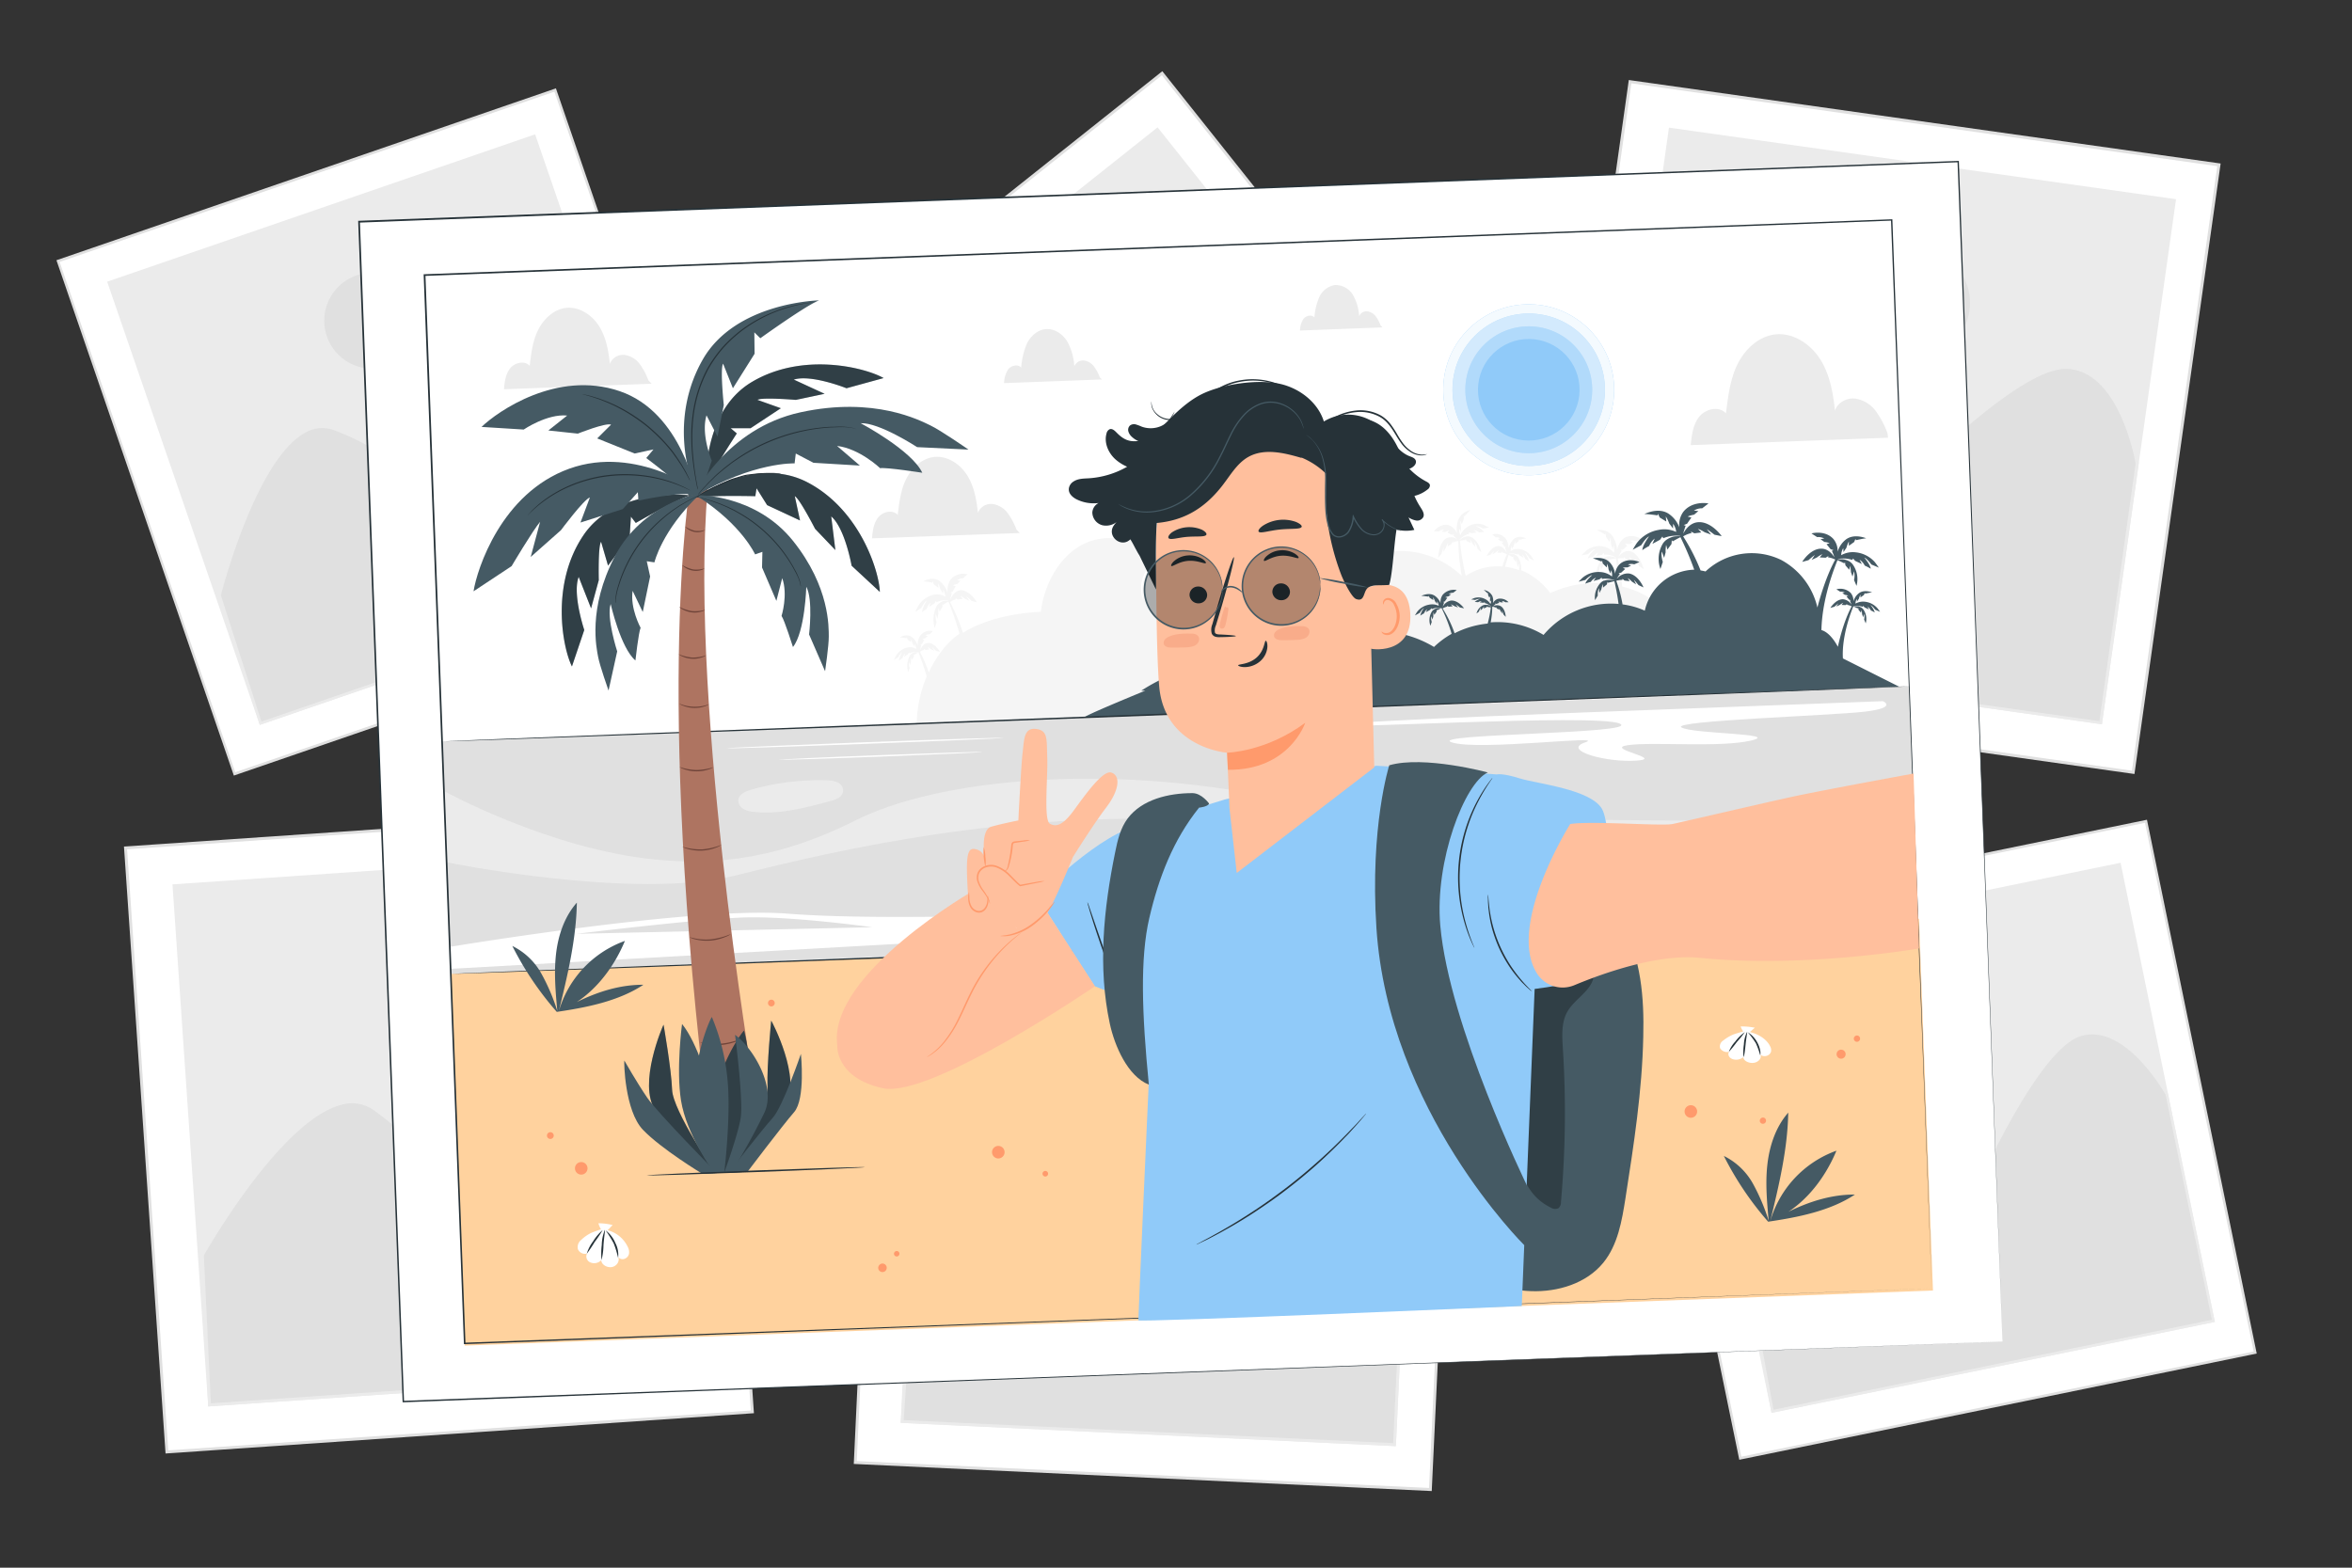 <svg xmlns="http://www.w3.org/2000/svg" viewBox="0 0 750 500"><rect x="0" y="0" width="750" height="500" fill="#333333" stroke="none"/><g id="freepik--background-complete--inject-12"><rect x="42.1" y="51.29" width="167.62" height="172.97" transform="translate(-37.99 48.49) rotate(-19)" style="fill:#fff"></rect><path d="M74.57,247.36,18,83,177.27,28.18l56.57,164.34ZM19,83.54l56,162.76L232.79,192l-56-162.76Z" style="fill:#e0e0e0"></path><rect x="54.99" y="62.69" width="143.5" height="148.67" transform="translate(-37.7 48.72) rotate(-19)" style="fill:#ebebeb"></rect><path d="M82.84,231.2,34.17,89.84l136.47-47,48.67,141.36ZM35.22,90.35,83.35,230.14l134.9-46.45L170.12,43.91Z" style="fill:#ebebeb"></path><path d="M70,189.88s15.29-60.7,36.49-53.13a75.34,75.34,0,0,1,30,20.16S150.89,105.47,164.9,99s29.86,15.18,29.86,15.18l24,69.75L83.09,230.67Z" style="fill:#e0e0e0"></path><path d="M82.83,231.2,69.56,189.89l0-.12a208.31,208.31,0,0,1,7.54-22.94c6.38-16,13.07-26,19.9-29.61a11.5,11.5,0,0,1,9.59-.86,77.05,77.05,0,0,1,29.66,19.71c1.89-6.57,15.17-51.32,28.45-57.42,5.88-2.71,13-.9,20.62,5.22A60.93,60.93,0,0,1,195.1,114l.06.11,24.15,70.14Zm-12.4-41.34,12.93,40.28,134.89-46.45L194.39,114.4c-.86-1.15-16.09-21.08-29.31-15C151.39,105.69,137,156.51,136.87,157l-.21.76-.51-.61a75.65,75.65,0,0,0-29.81-20,10.65,10.65,0,0,0-8.91.81C81.92,146.23,71.07,187.38,70.43,189.86Z" style="fill:#ebebeb"></path><circle cx="118.74" cy="102.18" r="15.63" transform="translate(-12.41 187.85) rotate(-73.87)" style="fill:#e0e0e0"></circle><path d="M119.11,118.23a15.66,15.66,0,0,1-4.83-.64,15.91,15.91,0,1,1,4.83.64ZM118.39,87a15.29,15.29,0,1,0,4.58.61A15.17,15.17,0,0,0,118.39,87Z" style="fill:#ebebeb"></path><rect x="535.83" y="277.03" width="167.62" height="172.97" transform="translate(-60.45 132.06) rotate(-11.6)" style="fill:#fff"></rect><path d="M554.62,465.58l-35-170.25,165-33.88,35,170.25Zm-34-169.6L555.26,464.6l163.39-33.55L684,262.43Z" style="fill:#e0e0e0"></path><rect x="548.8" y="288.55" width="143.5" height="148.67" transform="translate(-60.31 132.23) rotate(-11.6)" style="fill:#ebebeb"></rect><path d="M564.9,450.62,534.83,304.17l141.38-29,30.07,146.45Zm-29.09-145.8,29.74,144.82,139.75-28.7L675.56,276.12Z" style="fill:#ebebeb"></path><path d="M557.48,408s23-58.23,43-48a75.44,75.44,0,0,1,27.15,23.86s20.91-49.17,35.64-53.75S691,349,691,349l14.84,72.26L565.22,450.13Z" style="fill:#e0e0e0"></path><path d="M564.89,450.62,557.05,408l.05-.11a204.16,204.16,0,0,1,10.42-21.78c8.39-15.05,16.31-24.07,23.55-26.81a11.47,11.47,0,0,1,9.62.38A77.31,77.31,0,0,1,627.57,383c2.71-6.27,21.65-48.94,35.6-53.28,6.18-1.93,13,.78,19.78,7.84a61.68,61.68,0,0,1,8.37,11.25l0,.12,14.92,72.67Zm-7-42.59,7.64,41.6L705.3,420.94l-14.74-71.79c-.71-1.25-13.24-23-27.14-18.65C649,335,628.24,383.53,628,384l-.31.73-.43-.67a75.52,75.52,0,0,0-27-23.71,10.66,10.66,0,0,0-8.94-.34C574.93,366.25,558.87,405.65,557.91,408Z" style="fill:#ebebeb"></path><path d="M631.65,321.57a15.63,15.63,0,1,1-20.26-8.82A15.63,15.63,0,0,1,631.65,321.57Z" style="fill:#e0e0e0"></path><path d="M615.41,343.26A16.11,16.11,0,0,1,610.7,342,16,16,0,1,1,632,321.42a16.06,16.06,0,0,1-16.63,21.84Zm3.31-31.1a15.29,15.29,0,1,0,4.46,1.19A15.16,15.16,0,0,0,618.72,312.16Z" style="fill:#ebebeb"></path><rect x="277.07" y="281.43" width="183.6" height="189.45" transform="translate(18.05 -16.89) rotate(2.69)" style="fill:#fff"></rect><path d="M272.25,466.91l8.93-190.16,184.3,8.66-8.93,190.15ZM282,277.7,273.2,466l182.49,8.57,8.84-188.34Z" style="fill:#e0e0e0"></path><rect x="291.42" y="294.31" width="157.18" height="162.84" transform="translate(18.03 -16.94) rotate(2.69)" style="fill:#ebebeb"></rect><path d="M287.21,453.81l7.68-163.57,157.91,7.41-7.68,163.57Zm8.54-162.62-7.59,161.75,156.09,7.33,7.6-161.75Z" style="fill:#ebebeb"></path><path d="M290.86,406.55S331,351,349.5,367.25a82.59,82.59,0,0,1,22.36,32.66s35.49-46.52,52.37-47.41S448.48,380,448.48,380l-3.79,80.71-157-7.37Z" style="fill:#e0e0e0"></path><path d="M287.2,453.81l3.22-47.42.07-.1a226.34,226.34,0,0,1,17-20.3c13-13.7,23.81-21.13,32.24-22.08a12.56,12.56,0,0,1,10.11,3A84.48,84.48,0,0,1,372,399c4.58-5.92,36.21-46.08,52.19-46.92,7.09-.37,13.61,4.35,18.88,13.66a67.75,67.75,0,0,1,5.84,14.21v.13l-3.81,81.17Zm4.11-47.09-3.14,46.22,156.08,7.33L448,380.08c-.41-1.51-7.84-28-23.77-27.12-16.47.86-51.68,46.76-52,47.23l-.53.69-.27-.83a82.72,82.72,0,0,0-22.22-32.46,11.7,11.7,0,0,0-9.41-2.78C320.66,367,293,404.45,291.31,406.72Z" style="fill:#ebebeb"></path><path d="M393,334.89A17.12,17.12,0,1,1,373.83,320,17.11,17.11,0,0,1,393,334.89Z" style="fill:#e0e0e0"></path><path d="M369.85,353.51a17.13,17.13,0,0,1-4.66-2.6,17.52,17.52,0,1,1,4.66,2.6Zm11.92-32.11a16.76,16.76,0,1,0,4.41,2.47A16.58,16.58,0,0,0,381.77,321.4Z" style="fill:#ebebeb"></path><rect x="505.19" y="38.34" width="189.65" height="195.69" transform="translate(24.92 -82.5) rotate(8.03)" style="fill:#fff"></rect><path d="M491.92,220.23,519.39,25.52,708.11,52.15,680.63,246.86ZM520.19,26.58,493,219.43,679.83,245.8,707.05,53Z" style="fill:#e0e0e0"></path><rect x="520.05" y="51.76" width="162.35" height="168.2" transform="translate(24.88 -82.68) rotate(8.03)" style="fill:#ebebeb"></rect><path d="M508.56,208.2,532.19,40.71l161.7,22.82L670.25,231ZM533,41.77,509.62,207.39,669.45,230,692.82,64.33Z" style="fill:#ebebeb"></path><path d="M516.86,160s46.62-53.32,64.09-34.78a85.29,85.29,0,0,1,19.86,35.74s41-44.43,58.42-43.72,22.29,30.65,22.29,30.65l-11.67,82.64L509.09,207.79Z" style="fill:#e0e0e0"></path><path d="M508.55,208.19l7.87-48.45.09-.1A232.39,232.39,0,0,1,535.9,140.4c14.66-12.85,26.53-19.45,35.29-19.61a13,13,0,0,1,10.1,4A87.26,87.26,0,0,1,601.05,160c5.28-5.65,41.68-43.92,58.2-43.24,7.32.3,13.57,5.78,18.09,15.87A69.16,69.16,0,0,1,682,147.76v.14L670.25,231Zm8.76-48-7.68,47.24L669.45,230,681,147.84c-.28-1.59-5.37-29.51-21.83-30.18-17-.7-57.65,43.13-58.06,43.57l-.61.66-.19-.88a85.65,85.65,0,0,0-19.74-35.52,12.06,12.06,0,0,0-9.4-3.76C551.32,122.1,519.23,158,517.31,160.16Z" style="fill:#ebebeb"></path><path d="M628.75,96.07A17.68,17.68,0,1,1,610.51,79,17.68,17.68,0,0,1,628.75,96.07Z" style="fill:#e0e0e0"></path><path d="M603.2,113a18.17,18.17,0,1,1,8.46,1.78A18,18,0,0,1,603.2,113Zm15.35-31.88a17.22,17.22,0,1,0,4.31,3A17,17,0,0,0,618.55,81.12Z" style="fill:#ebebeb"></path><rect x="263.89" y="60.62" width="187.13" height="193.1" transform="translate(-20.13 256.7) rotate(-38.5)" style="fill:#fff"></rect><path d="M344.26,291.62,223.47,139.78,370.64,22.71,491.43,174.55ZM224.78,139.93,344.41,290.32,490.13,174.4,370.49,24Z" style="fill:#e0e0e0"></path><rect x="277.94" y="73.09" width="160.2" height="165.97" transform="translate(-19.32 256.83) rotate(-38.5)" style="fill:#ebebeb"></rect><path d="M346.94,271.54,243,140.92,369.13,40.61,473,171.23ZM244.34,141.07,347.09,270.23l124.64-99.15L369,41.92Z" style="fill:#ebebeb"></path><path d="M318,232.84s-6.55-69.57,18.59-69.5a84.08,84.08,0,0,1,39.07,10s-4-59.51,8.35-71.52,37.07,4.84,37.07,4.84l51.27,64.45L347,270.88Z" style="fill:#e0e0e0"></path><path d="M346.93,271.54,317.58,233l0-.14a230.41,230.41,0,0,1-.61-26.95c.74-19.21,4.08-32.19,9.9-38.58a12.82,12.82,0,0,1,9.77-4.48,86,86,0,0,1,38.55,9.69c-.46-7.62-3.15-59.66,8.54-71,5.19-5,13.36-5.8,23.65-2.19a69,69,0,0,1,14,7l.1.09L473,171.23Zm-28.45-38.87,28.62,37.55,124.63-99.14-50.93-64c-1.33-.89-24.79-16.19-36.44-4.86-12.05,11.72-8.24,70.56-8.2,71.16l0,.88-.76-.45a84.3,84.3,0,0,0-38.83-10,11.91,11.91,0,0,0-9.08,4.18C314.31,182.47,318.23,229.81,318.48,232.67Z" style="fill:#ebebeb"></path><circle cx="336.63" cy="122.39" r="17.45" transform="translate(6.6 261.6) rotate(-42.85)" style="fill:#e0e0e0"></circle><path d="M343,139.14a17.92,17.92,0,0,1-19.77-28.65A17.91,17.91,0,1,1,343,139.14Zm-12.42-32.63a17,17,0,1,0,5.05-1.08A17.11,17.11,0,0,0,330.59,106.51Z" style="fill:#ebebeb"></path><rect x="46.4" y="263.82" width="187.13" height="193.1" transform="translate(-24.29 10.4) rotate(-3.92)" style="fill:#fff"></rect><path d="M52.79,463.58,39.53,270l187.62-12.84,13.26,193.57ZM40.52,270.87,53.65,462.59l185.77-12.72L226.29,258.16Z" style="fill:#e0e0e0"></path><rect x="60.97" y="276.82" width="160.2" height="165.97" transform="translate(-24.25 10.48) rotate(-3.92)" style="fill:#ebebeb"></rect><path d="M66.4,448.57,55,282.06l160.75-11,11.4,166.51ZM56,282.92,67.26,447.58l158.9-10.88L214.88,272Z" style="fill:#ebebeb"></path><path d="M64.56,400.3s34.1-61,54.76-46.67a84.11,84.11,0,0,1,26.46,30.44s30.49-51.26,47.47-54.14S221,355,221,355l5.62,82.16L66.83,448.07Z" style="fill:#e0e0e0"></path><path d="M66.39,448.57l-2.3-48.39.06-.11a230.92,230.92,0,0,1,14.79-22.54c11.52-15.4,21.63-24.19,30.06-26.14a12.8,12.8,0,0,1,10.58,1.86,86,86,0,0,1,26.24,29.85c4-6.53,31.27-50.9,47.35-53.62,7.13-1.21,14.29,2.81,20.71,11.62a68.75,68.75,0,0,1,7.58,13.7l0,.13,5.66,82.63ZM65,400.41l2.24,47.16L226.16,436.7l-5.59-81.63c-.59-1.48-11.22-27.39-27.24-24.68-16.58,2.81-46.84,53.41-47.15,53.92l-.45.76-.37-.8A84.27,84.27,0,0,0,119.05,354a11.87,11.87,0,0,0-9.84-1.71C90.09,356.72,66.44,397.91,65,400.41Z" style="fill:#ebebeb"></path><path d="M159.52,315.77A17.45,17.45,0,1,1,138.41,303,17.45,17.45,0,0,1,159.52,315.77Z" style="fill:#e0e0e0"></path><path d="M138.31,337.33a17.93,17.93,0,1,1,8.53,0A17.85,17.85,0,0,1,138.31,337.33Zm8.3-33.91a17.05,17.05,0,1,0,4.76,2A17,17,0,0,0,146.61,303.42Z" style="fill:#ebebeb"></path></g><g id="freepik--Character--inject-12"><rect x="121.36" y="60.98" width="510.31" height="376.58" transform="translate(-9.09 14.31) rotate(-2.15)" style="fill:#fff"></rect><path d="M638.55,427.86c-.07-1.76-5.65-148.29-14.34-376.31l.22.2L114.52,71h0l.25-.27C119.8,205.8,124.6,333.84,128.84,447l-.24-.22,509.95-18.92L128.61,447.25h-.23V447c-4.26-113.16-9.07-241.2-14.16-376.32v-.26h.3l509.91-19.1h.21v.21C633.07,279.56,638.49,426.1,638.55,427.86Z" style="fill:#263238"></path><path d="M608.83,218.91,140.89,236.48l2.84,74.13,467.84-18.76Z" style="fill:#e0e0e0"></path><path d="M600.42,223.63s4.89,2.11-5.89,3.36-61.65,2.87-58.36,5,32.15,1.87,22.21,4.2-31.26.33-39.24,1.47,12.19,4.3,2.59,4.94-23.78-3.3-16.26-5.82-34,2.79-42.5,0,60.85-2.68,53.5-6-97.5,2.14-91.05.46c5.13-1.35,95.31-4.6,95.31-4.6Z" style="fill:#fff"></path><path d="M142.34,275s59.88,12.27,92.28,4.21S325,257.25,392.08,262.1,610.75,270,610.75,270l-.35-9.23S459.74,265.3,406,254.35s-106.9-5.93-133.27,7.35c-28.17,14.19-49.42,13.83-64,12.41-33.47-3.27-67.3-21.88-67.3-21.88" style="fill:#ebebeb"></path><path d="M143.41,302l.32,7,468.91-26.18-133.26-2.22a152.5,152.5,0,0,0-24.25,1.52c-24.72,3.53-81.95,11.14-102.92,10.27-26.86-1.12-71.12,1.34-101.21-1S143.41,302,143.41,302Zm40.48-4.17s37.9-4.64,53-5.2,41.25,3.1,41.25,3.1Z" style="fill:#fff"></path><path d="M268.83,251.84c-.15-1-.62-2.6-4.5-2.94a79.05,79.05,0,0,0-24.9,3c-1.75.51-3.79,1.43-4,3.24a3.15,3.15,0,0,0,1.62,2.86,7.7,7.7,0,0,0,3.3.93c8.26.91,16.5-1.29,24.51-3.47a8.08,8.08,0,0,0,2.71-1.11A2.74,2.74,0,0,0,268.83,251.84Z" style="fill:#ebebeb"></path><path d="M320,235.33c0,.15-19.74,1-44.1,1.92s-44.12,1.54-44.13,1.4,19.74-1,44.11-1.92S320,235.19,320,235.33Z" style="fill:#fff"></path><path d="M313.15,239.84c0,.14-14.53.8-32.47,1.48s-32.48,1.1-32.48,1,14.52-.81,32.46-1.48S313.14,239.69,313.15,239.84Z" style="fill:#fff"></path><rect x="145.79" y="301.78" width="468.53" height="118.64" transform="translate(-13.28 14.52) rotate(-2.15)" style="fill:#ffd29e"></rect><path d="M587.13,334.78a1.44,1.44,0,1,1-.08,0" style="fill:#ff9a6c"></path><path d="M592.24,330.27a1,1,0,0,1,.9,1,1,1,0,1,1-.95-1" style="fill:#ff9a6c"></path><path d="M281.51,403a1.36,1.36,0,1,1-1.47,1.31,1.42,1.42,0,0,1,1.39-1.32" style="fill:#ff9a6c"></path><path d="M286,399a.87.87,0,1,1-.93.83A.9.9,0,0,1,286,399" style="fill:#ff9a6c"></path><path d="M539.23,352.5a2,2,0,1,1-.11,0" style="fill:#ff9a6c"></path><path d="M185.4,370.63a2,2,0,1,1-.11,0" style="fill:#ff9a6c"></path><path d="M318.4,365.48a2,2,0,1,1-.12,0" style="fill:#ff9a6c"></path><path d="M562.25,356.43a1,1,0,1,1-1.1,1,1.06,1.06,0,0,1,1-1" style="fill:#ff9a6c"></path><path d="M246,318.84a1.07,1.07,0,1,1-.06,0" style="fill:#ff9a6c"></path><path d="M175.52,361.1a1.08,1.08,0,1,1-.05,0" style="fill:#ff9a6c"></path><path d="M333.35,373.46a.89.89,0,1,1-.05,0" style="fill:#ff9a6c"></path><path d="M555.05,327.38a6.88,6.88,0,0,0,.82,1.6s-2,.55-3.11.95a13.53,13.53,0,0,0-3.27,1.94,2.22,2.22,0,0,0-1,2.42,2.59,2.59,0,0,0,2.89,1.16c-.56.82-.07,1.91,1.06,2.33a3.56,3.56,0,0,0,3.47-.62c0,1.16,1.83,2.1,3.45,1.8s2.6-1.76,1.87-2.78c.24.54,1.24.8,2,.6a2.05,2.05,0,0,0,1.5-1.32,2.48,2.48,0,0,0-.25-1.7c-1-2.13-3.46-3.88-6.51-4.6.7-.52.92-.85,1.62-1.37A20.52,20.52,0,0,0,555.05,327.38Z" style="fill:#fff"></path><path d="M557.35,329.25a8.52,8.52,0,0,1,3.07,3.34c1.14,2.09,1,4,.85,3.94a23.93,23.93,0,0,0-1.36-3.8A30.34,30.34,0,0,0,557.35,329.25Z" style="fill:#263238"></path><path d="M556.39,329.2a35.46,35.46,0,0,1-2.56,3.15,36.28,36.28,0,0,1-2.55,3.15,9.89,9.89,0,0,1,2.08-3.33A13.16,13.16,0,0,1,556.39,329.2Z" style="fill:#263238"></path><path d="M557.11,329.11c.14,0-.27,1.8-.48,4s-.48,4-.65,4a16.12,16.12,0,0,1,.11-4A9.66,9.66,0,0,1,557.11,329.11Z" style="fill:#263238"></path><path d="M190.81,390.16a9.38,9.38,0,0,0,.83,1.93s-2,.64-3.1,1.12a12.46,12.46,0,0,0-3.26,2.3,2.88,2.88,0,0,0-1,2.9,2.46,2.46,0,0,0,2.9,1.41,2.06,2.06,0,0,0,1.08,2.82,3.1,3.1,0,0,0,3.47-.73c0,1.39,1.84,2.53,3.46,2.19s2.59-2.09,1.84-3.33a1.74,1.74,0,0,0,2.05.74,2.18,2.18,0,0,0,1.48-1.57,3.44,3.44,0,0,0-.26-2,9.91,9.91,0,0,0-6.55-5.58c.69-.62.92-1,1.62-1.63A17.61,17.61,0,0,0,190.81,390.16Z" style="fill:#fff"></path><path d="M193.12,392.43a9.49,9.49,0,0,1,3.1,4,8.14,8.14,0,0,1,.88,4.75,31.77,31.77,0,0,0-1.39-4.58A35.83,35.83,0,0,0,193.12,392.43Z" style="fill:#263238"></path><path d="M192.16,392.35a38.59,38.59,0,0,1-2.53,3.77,41.37,41.37,0,0,1-2.53,3.76,12.7,12.7,0,0,1,2.05-4A14.8,14.8,0,0,1,192.16,392.35Z" style="fill:#263238"></path><path d="M192.88,392.26c.15,0-.25,2.15-.44,4.81a21.73,21.73,0,0,1-.62,4.82,22.26,22.26,0,0,1,.07-4.84A13.18,13.18,0,0,1,192.88,392.26Z" style="fill:#263238"></path><path d="M324.14,168.93a21.49,21.49,0,0,0-2.75-5.19,7.31,7.31,0,0,0-4.92-3,4.48,4.48,0,0,0-4.64,2.85c-.43-4.17-1.19-8.45-3.42-12s-6.25-6.27-10.43-5.85c-3.94.39-7.21,3.45-9,7s-2.24,7.57-2.71,11.5c-1.56-1.78-4.7-1.09-6.2.75s-1.8,4.35-2,6.71L325.18,170Z" style="fill:#ebebeb"></path><path d="M350.73,120.41a14.16,14.16,0,0,0-1.82-3.44,4.85,4.85,0,0,0-3.26-2,3,3,0,0,0-3.08,1.89,18.41,18.41,0,0,0-2.27-8c-1.48-2.36-4.14-4.16-6.92-3.88-2.61.26-4.78,2.28-5.94,4.64a23.58,23.58,0,0,0-1.8,7.63c-1-1.18-3.11-.72-4.11.5a8.2,8.2,0,0,0-1.35,4.44l31.24-1.17Z" style="fill:#ebebeb"></path><path d="M206.78,121.34a21.75,21.75,0,0,0-2.75-5.2,7.33,7.33,0,0,0-4.91-2.94,4.48,4.48,0,0,0-4.65,2.85c-.43-4.18-1.19-8.45-3.42-12s-6.25-6.27-10.43-5.86c-3.94.39-7.21,3.45-9,7s-2.24,7.57-2.71,11.5c-1.56-1.78-4.7-1.09-6.2.75s-1.8,4.35-2,6.71l47.11-1.77Z" style="fill:#ebebeb"></path><path d="M287.7,208a7.88,7.88,0,0,0-1.08,2.74,10.2,10.2,0,0,1,1.12-.83,3.42,3.42,0,0,1,.91-1.47l-.38,1.06,1.26-.84.37-.6.16.33a4.66,4.66,0,0,1,2.76-.45l.06.07a3.6,3.6,0,0,0-.63,0h-.11a1.37,1.37,0,0,0-.28,0l-.28.07-.13,0-.12.06-.2.1a2.57,2.57,0,0,0-.41.26l-.06,0-.07.05,0,0h0a2.9,2.9,0,0,0-.59.76,7.08,7.08,0,0,0-.37,5.1l.38-1.41a5.28,5.28,0,0,1-.16-2.07l.37,1.24.24-1.1a9,9,0,0,1,.08-1.49l.21.93.67-1.11,0-.78.15.26s.76-.53,1.28-.83a67.92,67.92,0,0,1,2.65,7.72A41,41,0,0,0,292.31,231l243.09-8.92L534.61,201c-3.16-7.75-9.88-12.14-17.35-13.93a63.05,63.05,0,0,0-1.4-8.89,4.94,4.94,0,0,1,2-.11l0-.45.63.77,1.53.39-.5-1.24a8.87,8.87,0,0,1,1.22,1.48l1.21,1.17-.56-1.76c.31.4,1.28,2.1,1.28,2.1l1.47,1c-.28-1.12-1.65-4.89-4.12-5.66-1.76-.55-3.2.81-3.89,1.64.4-.82,1-1.83,1-1.83l-.38-.35.79,0,1.34-1.25-.71-.53c.19-.17,1.43,0,1.43,0l1.14-.54-.91-.52a2.71,2.71,0,0,1,1.89.14l1.66-.67c-.81-.58-3.63-1.94-5.91,0a6,6,0,0,0-1.8,3.61,9.11,9.11,0,0,0-1.39-4.43c-1.76-2.71-5.17-2.08-5.17-2.08l.08,0,.09,0h0a27.08,27.08,0,0,1,2.49,1.4l.19-.37.15,1.12,1.14,1.6.22-1.35a12.09,12.09,0,0,1,.28,2.15l.48,1.58.3-1.19a5.3,5.3,0,0,1,.13,2.34,6.12,6.12,0,0,0-3.61-2.08,6.53,6.53,0,0,0-5.28,1.4,20.2,20.2,0,0,0-1.44,1.46l2.1-.4s1.44-1.5,2.19-1.56c0,0-2,1.69-2.28,2.93a11.42,11.42,0,0,1,1.71-.47,3.78,3.78,0,0,1,1.66-1.4l-.84,1.15,1.9-.4.68-.58.09.51a6.42,6.42,0,0,1,3.7.88l0,.12a5.61,5.61,0,0,0-.81-.3l-.15,0a2.11,2.11,0,0,0-.38-.09l-.38-.06h-.35l-.29,0a2.69,2.69,0,0,0-.62.11l-.09,0-.11,0h0a3,3,0,0,0-1,.65c-1.94,1.86-2.28,5.21-2.15,6.31l1-1.6a7.21,7.21,0,0,1,.46-2.73l.08,1.78.67-1.27a10,10,0,0,1,.59-1.86l0,1.3,1.23-1.07.31-1,.11.4s1.14-.28,1.92-.38c.42,3.11.67,5.95.8,8.54a35.42,35.42,0,0,0-21.74,2.52,22.2,22.2,0,0,0-9.27-7.28,7,7,0,0,0-.92-4.05,2.84,2.84,0,0,0-.66-.71h0l0,0-.07-.06-.07,0a2.64,2.64,0,0,0-.44-.23l-.2-.09-.13,0-.14,0-.28,0a1.46,1.46,0,0,0-.29,0h-.11a4.18,4.18,0,0,0-.64,0l0-.07a4.74,4.74,0,0,1,2.83.24l.14-.35.42.59,1.34.74-.47-1a3.49,3.49,0,0,1,1,1.42,11.68,11.68,0,0,1,1.19.75,7.83,7.83,0,0,0-1.3-2.69c.55.22,1.42,1.67,1.42,1.67l1.48.8s-.61-1.09-.86-1.42a5.81,5.81,0,0,0-3.7-2.29,4,4,0,0,0-2.91.66,3.69,3.69,0,0,1,.39-1.68l.06.94.56-1a8.59,8.59,0,0,1,.48-1.51v1l1-.91.25-.78.1.32a16.39,16.39,0,0,1,2-.43h.15s-2.42-1.28-4.07.29a6,6,0,0,0-1.59,2.91,5.14,5.14,0,0,0-.85-3.07,4,4,0,0,0-4.34-1.39l1.13.9a2,2,0,0,1,1.4.34l-.73.17.77.67s.93.14,1.05.31l-.59.22.82,1.24.58.21-.33.16s.34.9.53,1.6c-.4-.78-1.28-2.12-2.64-2.14-1.91,0-3.4,2.41-3.75,3.17l1.21-.41s.93-1,1.21-1.23l-.64,1.16,1-.57a5.82,5.82,0,0,1,1.08-.8l-.52.79,1.17.09.56-.42-.08.32a4.1,4.1,0,0,1,1.44.56,37.24,37.24,0,0,0-1.47,3.88,18.09,18.09,0,0,0-11.65,3,84.47,84.47,0,0,1-1.85-11.22c.69-.14,1.74-.24,1.74-.24v-.38l.46.75,1.29.56-.3-1.12a8.58,8.58,0,0,1,.89,1.44l.85.9-.3-1.56a6,6,0,0,1,1,2.22l1.16,1.1c-.12-1-1.11-3.78-3.18-4.82a2.36,2.36,0,0,0-1-.26H468a2.1,2.1,0,0,0-.56.08l-.25.06-.16,0-.15.06-.32.16a1.61,1.61,0,0,0-.31.19l-.12.09a6.54,6.54,0,0,0-.64.5l0-.12a6.24,6.24,0,0,1,3-1.85l0-.47.7.3,1.73-.22-1-.74a3,3,0,0,1,1.73.71,10.85,10.85,0,0,1,1.57-.1c-.53-1-2.58-1.85-2.58-1.85.67-.18,2.23.7,2.23.7l1.9-.27a17.09,17.09,0,0,0-1.55-.84,5.64,5.64,0,0,0-4.86.35,6.27,6.27,0,0,0-2.69,2.86,4.59,4.59,0,0,1-.38-2.06l.5.94.1-1.51a10.08,10.08,0,0,1-.21-1.94l.47,1.1.65-1.72-.11-1,.25.26s1.29-1.47,1.86-2h0l.07-.06.07,0a5.32,5.32,0,0,0-4,3.32,8.61,8.61,0,0,0-.28,4.24,4.73,4.73,0,0,0-2.3-2.58c-2.37-1-4.53,1-5.11,1.78l1.58.1a2.63,2.63,0,0,1,1.6-.69l-.68.72,1.1.13s1-.55,1.23-.45l-.5.66,1.41.69.7-.2-.26.41a17.24,17.24,0,0,1,1.28,1.28,3.22,3.22,0,0,0-3.7-.28c-2,1.4-2.38,5.06-2.39,6.11l1.06-1.32s.48-1.75.67-2.19l-.12,1.69.81-1.37a8.76,8.76,0,0,1,.74-1.64l-.18,1.21,1.24-.78.39-.85.06.39a4.78,4.78,0,0,1,1.74-.49,64.17,64.17,0,0,0,1.11,11.12c-8-7.45-18.72-9.9-28.09-6.33a30.35,30.35,0,0,0-12.27-11c.55-2.33,1.24-4.85,2.11-7.54.74.35,1.8,1,1.8,1l.18-.35.13,1,1,1.43.19-1.27a10.88,10.88,0,0,1,.26,2l.43,1.45.38-1.7a7.29,7.29,0,0,1,0,2.8l.66,1.86a9.61,9.61,0,0,0-1-6.82,3.49,3.49,0,0,0-.87-1h0l0,0-.09-.07-.09,0a4.18,4.18,0,0,0-.58-.32l-.28-.11-.16-.07-.18-.05-.38-.07a2.56,2.56,0,0,0-.39,0h-.15a7.06,7.06,0,0,0-.84,0l.07-.09a6.33,6.33,0,0,1,3.75.31l.18-.46.56.78,1.78,1-.62-1.38a4.63,4.63,0,0,1,1.37,1.88,13.78,13.78,0,0,1,1.59,1c-.11-1.3-1.73-3.57-1.73-3.57.73.29,1.87,2.21,1.87,2.21l2,1.07s-.82-1.46-1.15-1.88a7.68,7.68,0,0,0-4.9-3,5.24,5.24,0,0,0-3.86.87,4.83,4.83,0,0,1,.52-2.23l.08,1.25.74-1.38a10.63,10.63,0,0,1,.64-2l0,1.38,1.38-1.19.34-1,.13.42a24.7,24.7,0,0,1,2.66-.58h.19s-3.21-1.7-5.39.38a7.79,7.79,0,0,0-2.1,3.86,6.89,6.89,0,0,0-1.13-4.07,5.25,5.25,0,0,0-5.76-1.84l1.5,1.19a2.73,2.73,0,0,1,1.86.46l-1,.21,1,.89s1.23.19,1.39.42l-.77.29,1.08,1.64.77.28-.43.22s.44,1.18.7,2.11c-.53-1-1.7-2.8-3.51-2.83-2.54,0-4.5,3.19-5,4.19l1.6-.54s1.23-1.33,1.6-1.62l-.85,1.53,1.38-.75s1.22-1.08,1.44-1.06l-.7,1,1.55.12.75-.55-.12.42a5.55,5.55,0,0,1,1.92.74,53.57,53.57,0,0,0-2.62,7.32,24.67,24.67,0,0,0-10-2,6.5,6.5,0,0,0-.92-3.44,2.9,2.9,0,0,0-.64-.7h0l0,0s0,0-.07,0l-.06-.05a4.5,4.5,0,0,0-.43-.23l-.21-.08-.12,0-.14,0-.28,0a1.33,1.33,0,0,0-.28,0h-.11a4.09,4.09,0,0,0-.63,0l.05-.07a4.63,4.63,0,0,1,2.78.23l.14-.34.42.58,1.32.73-.46-1a3.49,3.49,0,0,1,1,1.4,9.78,9.78,0,0,1,1.17.74,7.69,7.69,0,0,0-1.28-2.65c.55.21,1.39,1.64,1.39,1.64l1.47.79s-.61-1.08-.85-1.4a5.7,5.7,0,0,0-3.64-2.25,3.89,3.89,0,0,0-2.87.64,3.64,3.64,0,0,1,.39-1.66l.06.93.55-1a8.32,8.32,0,0,1,.47-1.49v1l1-.89.25-.77.1.31a18.39,18.39,0,0,1,2-.43h.15s-2.38-1.26-4,.28a5.9,5.9,0,0,0-1.57,2.87,5.08,5.08,0,0,0-.84-3,3.89,3.89,0,0,0-4.27-1.36l1.11.88a2.09,2.09,0,0,1,1.39.34l-.73.16.76.66s.92.14,1,.31l-.57.22.8,1.21.57.22-.32.15s.34.89.52,1.58c-.39-.77-1.26-2.09-2.6-2.11-1.89,0-3.35,2.37-3.69,3.12l1.19-.4s.91-1,1.19-1.21l-.63,1.13,1-.55a5.61,5.61,0,0,1,1.06-.79l-.52.78,1.16.08.55-.4-.08.31a3.9,3.9,0,0,1,1.42.55,40.8,40.8,0,0,0-2,5.7,21.51,21.51,0,0,0-2.81,1.1,22.79,22.79,0,0,0-15.05-12.22c-6-1.41-12.2-.28-18,2a21.54,21.54,0,0,0-8.72,5.58,14.93,14.93,0,0,0-3.67,11.08,18.52,18.52,0,0,0-18.14,3.11c-5.29,4.22-9,11.42-10,19.29,0,0-14.47.18-24.82,6.68a62.45,62.45,0,0,0-4.13-9.81,5.52,5.52,0,0,1,1.85-.89l-.14-.4.78.48,1.54-.22-.77-1a7.28,7.28,0,0,1,1.51,1l1.43.64-1-1.46c.39.26,1.72,1.5,1.72,1.5l1.64.42c-.54-1-2.74-4-5.27-3.81-1.8.16-2.83,2-3.28,3.09.18-1,.54-2.17.54-2.17l-.45-.18.75-.34.95-1.72-.79-.22c.14-.25,1.36-.53,1.36-.53l.95-1-1-.14a2.75,2.75,0,0,1,1.82-.6l1.41-1.3A5.28,5.28,0,0,0,303,185a6.86,6.86,0,0,0-.82,4.15,7.81,7.81,0,0,0-2.39-3.7c-2.32-1.91-5.4,0-5.4,0h.2a22.73,22.73,0,0,1,2.69.37l.1-.43.41,1,1.47,1.09-.12-1.37a10.46,10.46,0,0,1,.78,1.94l.85,1.33,0-1.26a4.79,4.79,0,0,1,.69,2.19,5.23,5.23,0,0,0-3.91-.58,7.73,7.73,0,0,0-4.66,3.4c-.3.45-1,2-1,2l1.89-1.21s1-2,1.7-2.34c0,0-1.44,2.38-1.45,3.68a13.25,13.25,0,0,1,1.51-1.11,4.62,4.62,0,0,1,1.23-2l-.52,1.42,1.7-1.12.5-.82.22.45a6.28,6.28,0,0,1,3.71-.6l.07.09a5.14,5.14,0,0,0-.84,0h-.15a1.76,1.76,0,0,0-.38.06l-.37.09-.18.07-.16.08-.26.13a3.79,3.79,0,0,0-.56.36l-.08.06-.09.07,0,0h0a3.81,3.81,0,0,0-.8,1,9.58,9.58,0,0,0-.5,6.87l.52-1.9a7.15,7.15,0,0,1-.22-2.79l.5,1.67.33-1.48a11.26,11.26,0,0,1,.1-2l.29,1.26.9-1.5,0-1,.2.34s1-.71,1.72-1.12a91.12,91.12,0,0,1,3.54,10.27,23.79,23.79,0,0,0-4.31,3.83,36,36,0,0,0-5.48,8.52,43.62,43.62,0,0,0-2.82-6.57,4.16,4.16,0,0,1,1.38-.66l-.11-.3.58.36,1.15-.17-.58-.73a5.27,5.27,0,0,1,1.12.7l1.07.48-.72-1.09c.3.2,1.28,1.12,1.28,1.12l1.22.31c-.4-.72-2-3-3.92-2.83-1.33.12-2.1,1.5-2.43,2.29.13-.7.4-1.6.4-1.6l-.33-.14.55-.25.71-1.28-.59-.17c.1-.18,1-.39,1-.39l.71-.71-.74-.11a2.05,2.05,0,0,1,1.36-.44l1-1a3.89,3.89,0,0,0-4.16,1.68,5.08,5.08,0,0,0-.61,3.08,5.92,5.92,0,0,0-1.78-2.75c-1.73-1.41-4,0-4,0h.15a17.37,17.37,0,0,1,2,.27l.07-.31.31.75,1.09.81-.09-1a8.55,8.55,0,0,1,.58,1.45l.63,1v-.93a3.67,3.67,0,0,1,.51,1.63,3.87,3.87,0,0,0-2.91-.43,5.66,5.66,0,0,0-3.46,2.52c-.22.33-.75,1.46-.75,1.46l1.41-.9S287.18,208.2,287.7,208Zm14.9-16.34h0v0Zm125.07-33.12v0Zm37.68,13.83h0v0Zm50.15,5.74h0v0Zm-34.61-1.33h0v0Zm3.47,5,0,.06a19.7,19.7,0,0,0-4.42-1.09c.32-1.21.68-2.45,1.11-3.77.55.27,1.35.74,1.35.74l.14-.27.1.78.76,1.08.14-1a8.5,8.5,0,0,1,.19,1.51l.33,1.09.29-1.29A5.65,5.65,0,0,1,484.36,181.75Zm-73.75-22.64h0v0Zm3.46,4.71a22.09,22.09,0,0,0-4.76.71c.4-1.62.87-3.35,1.48-5.21.54.27,1.33.73,1.33.73l.13-.26.1.77.75,1.06.14-1a8.31,8.31,0,0,1,.19,1.49l.32,1.07L414,162A4.62,4.62,0,0,1,414.07,163.82ZM293,208v0Z" style="fill:#f5f5f5"></path><path d="M601.89,138.18a29.35,29.35,0,0,0-3.74-7.07,10,10,0,0,0-6.7-4c-2.67-.23-5.55,1.32-6.32,3.88-.6-5.69-1.63-11.51-4.67-16.35s-8.51-8.54-14.2-8c-5.37.53-9.83,4.7-12.21,9.53s-3,10.32-3.69,15.67c-2.14-2.42-6.41-1.48-8.45,1s-2.45,5.92-2.78,9.13l62.93-2.36Z" style="fill:#ebebeb"></path><path d="M440.26,103.84a12,12,0,0,0-1.53-2.9A4.06,4.06,0,0,0,436,99.3a2.48,2.48,0,0,0-2.59,1.59,15.59,15.59,0,0,0-1.92-6.71,6.48,6.48,0,0,0-5.83-3.27,6.66,6.66,0,0,0-5,3.91,19.57,19.57,0,0,0-1.52,6.43c-.87-1-2.63-.61-3.46.42a6.85,6.85,0,0,0-1.14,3.75l26.33-1Z" style="fill:#ebebeb"></path><path d="M587.67,210c-.18-2.53,0-8.26,3.3-16.58.58.22,1.43.63,1.43.63l.14-.23.1.67.79.93.16-.83a6.36,6.36,0,0,1,.19,1.3l.34,1,.31-1.12a4,4,0,0,1,0,1.83l.51,1.21a5.29,5.29,0,0,0-.77-4.45,2.68,2.68,0,0,0-.69-.62h0l-.08-.05-.07,0a2.67,2.67,0,0,0-.46-.2l-.21-.08-.14,0a.58.58,0,0,0-.14,0l-.3,0a1.08,1.08,0,0,0-.31,0h-.11a4.6,4.6,0,0,0-.67,0l0-.06a5.94,5.94,0,0,1,3,.19l.14-.31.45.51,1.4.64-.49-.9a3,3,0,0,1,1.09,1.22,12.69,12.69,0,0,1,1.25.64,6.46,6.46,0,0,0-1.35-2.32c.58.19,1.47,1.44,1.47,1.44l1.57.68s-.65-.94-.91-1.22a6.17,6.17,0,0,0-3.87-2,5,5,0,0,0-3.07.59,2.77,2.77,0,0,1,.42-1.46l.06.82.6-.91a6.57,6.57,0,0,1,.51-1.31l0,.9,1.11-.79.27-.68.1.27s1.51-.34,2.11-.39H597s-2.54-1.09-4.28.27a5,5,0,0,0-1.69,2.54,4,4,0,0,0-.88-2.66,4.71,4.71,0,0,0-4.56-1.16l1.18.76a2.63,2.63,0,0,1,1.48.29l-.78.15.81.57a3.64,3.64,0,0,1,1.1.27l-.61.19.85,1.07.6.18-.34.14s.35.77.55,1.38a3.49,3.49,0,0,0-2.77-1.83c-2,0-3.6,2.11-4,2.76l1.28-.36s1-.88,1.28-1.07l-.68,1,1.1-.5a6.1,6.1,0,0,1,1.14-.7l-.56.69,1.24.06.59-.36-.09.27a5,5,0,0,1,1.52.48c-.39.67-2.66,4.82-4.42,12.89-1.36-2.53-3.24-4.78-5.25-5.32.1-4.65,1.08-12.24,5.12-22.29.88.34,2.17,1,2.17,1l.22-.35.15,1,1.22,1.42.24-1.28a9.63,9.63,0,0,1,.29,2l.51,1.45.48-1.71a6.09,6.09,0,0,1,0,2.8l.79,1.85a8.09,8.09,0,0,0-1.18-6.8,3.85,3.85,0,0,0-1-.94h0l0,0-.11-.07-.1-.05a4.37,4.37,0,0,0-.71-.31l-.33-.11-.21-.06a.73.73,0,0,0-.21-.06l-.46-.06a2.53,2.53,0,0,0-.47,0h-.18a7.8,7.8,0,0,0-1,0l.08-.1a9.18,9.18,0,0,1,4.55.29l.22-.46.68.77,2.14,1-.74-1.37a4.58,4.58,0,0,1,1.65,1.87,17.46,17.46,0,0,1,1.92,1c-.12-1.3-2.06-3.55-2.06-3.55.88.29,2.25,2.2,2.25,2.2l2.39,1s-1-1.44-1.38-1.87a9.44,9.44,0,0,0-5.92-3,7.56,7.56,0,0,0-4.7.9,4.25,4.25,0,0,1,.66-2.23l.08,1.25.92-1.39a9.8,9.8,0,0,1,.78-2l0,1.37,1.69-1.2.41-1,.16.42s2.3-.53,3.23-.6h0l0,0H595a.41.41,0,0,1,.11,0s-3.89-1.67-6.55.42a7.71,7.71,0,0,0-2.58,3.87,6,6,0,0,0-1.34-4.06c-2.28-2.54-5.89-2.1-7-1.78l1.81,1.17a3.92,3.92,0,0,1,2.26.44l-1.19.22,1.23.88a5.61,5.61,0,0,1,1.69.41l-1,.3,1.31,1.62.92.28-.52.22a21.79,21.79,0,0,1,.83,2.11c-.63-1-2-2.79-4.22-2.8-3.09,0-5.5,3.22-6.07,4.22l2-.55s1.5-1.34,2-1.63l-1,1.53,1.68-.76a9.35,9.35,0,0,1,1.75-1.07l-.86,1.05,1.89.1.91-.55-.15.42a7.65,7.65,0,0,1,2.32.72c-.51.9-3.22,5.84-5.7,15.29A23.14,23.14,0,0,0,568,178.6a21.5,21.5,0,0,0-24.14,3.66,14.26,14.26,0,0,0-1.58-.32,63.33,63.33,0,0,0-5.56-10.87,9,9,0,0,1,2.67-1.06l-.2-.48,1.12.57,2.21-.28-1.1-1.16a10.54,10.54,0,0,1,2.16,1.1l2.05.75-1.36-1.72c.56.3,2.45,1.76,2.45,1.76L549,171c-.76-1.13-3.9-4.74-7.53-4.45-2.58.21-4.09,2.42-4.74,3.68.27-1.12.79-2.56.79-2.56l-.63-.21,1.07-.41,1.39-2-1.14-.27c.2-.29,2-.63,2-.63l1.37-1.15-1.42-.15a4.61,4.61,0,0,1,2.63-.73l2-1.54c-1.3-.28-5.6-.48-8.06,2.72a7,7,0,0,0-1.22,4.92,9.09,9.09,0,0,0-3.4-4.35c-3.33-2.23-7.76.09-7.76.09l.13,0h.12l0,0h.06c1.1,0,3.87.41,3.87.41l.15-.5.58,1.19,2.09,1.27-.16-1.62a11,11,0,0,1,1.11,2.29l1.2,1.56v-1.48a5,5,0,0,1,1,2.58,8.88,8.88,0,0,0-5.62-.65A11.11,11.11,0,0,0,522.1,173c-.43.53-1.46,2.33-1.46,2.33l2.72-1.45s1.45-2.37,2.47-2.79c0,0-2.1,2.83-2.12,4.37a20.37,20.37,0,0,1,2.17-1.33,5.44,5.44,0,0,1,1.78-2.35l-.75,1.69,2.45-1.34.73-1,.3.53a10.78,10.78,0,0,1,5.34-.74l.11.11a8.73,8.73,0,0,0-1.21,0h-.21a5.21,5.21,0,0,0-.55.08c-.18,0-.37.07-.54.12l-.25.08-.23.09-.39.16a5.65,5.65,0,0,0-.8.43l-.12.07-.13.09a.12.12,0,0,0,0,0h0a4.71,4.71,0,0,0-1.15,1.2,9.48,9.48,0,0,0-.79,8.13l.76-2.25s-.69-2.24-.29-3.3l.71,2,.48-1.76a10.92,10.92,0,0,1,.17-2.37l.4,1.48,1.3-1.78.09-1.23.29.4s1.47-.85,2.48-1.34a96.44,96.44,0,0,1,4.39,10.36,16.72,16.72,0,0,0-15.76,13.08,25.19,25.19,0,0,0-7.09-2,44.92,44.92,0,0,0-2-7.53,6.34,6.34,0,0,1,2-.29l-.07-.37.7.59,1.61.19-.59-1a8.09,8.09,0,0,1,1.34,1.15l1.33.88-.69-1.45c.35.32,1.46,1.67,1.46,1.67l1.58.74c-.36-.93-2-4-4.61-4.44a4.45,4.45,0,0,0-3.93,1.78c.37-.75,1-1.67,1-1.67l-.42-.26.82-.1,1.31-1.2-.76-.38a5,5,0,0,1,1.48-.11l1.15-.57-1-.35a3.38,3.38,0,0,1,2-.06l1.67-.73c-.87-.42-3.87-1.31-6.12.52a5,5,0,0,0-1.64,3.25,6.75,6.75,0,0,0-1.7-3.65c-2-2.14-5.49-1.27-5.49-1.27h.09l.1,0h0a27.39,27.39,0,0,1,2.66,1l.19-.33.22.94,1.27,1.26.15-1.17a8.37,8.37,0,0,1,.42,1.81l.6,1.3.23-1.05a3.63,3.63,0,0,1,.27,2,6.57,6.57,0,0,0-3.86-1.43,7.92,7.92,0,0,0-5.38,1.7c-.39.3-1.4,1.39-1.4,1.39l2.14-.55s1.4-1.42,2.19-1.54c0,0-1.93,1.63-2.19,2.71a13.87,13.87,0,0,1,1.74-.56,3.78,3.78,0,0,1,1.63-1.35l-.8,1.06,1.94-.52.67-.56.13.42a7.91,7.91,0,0,1,3.89.4l.06.09a6.71,6.71,0,0,0-.87-.17l-.15,0a2.58,2.58,0,0,0-.4,0h-.59l-.17,0-.3.05a4,4,0,0,0-.64.16l-.09,0-.11,0,0,0h0a3.07,3.07,0,0,0-1,.65,6.8,6.8,0,0,0-1.85,5.59l.89-1.46a5.15,5.15,0,0,1,.32-2.37l.19,1.51.62-1.15a7.92,7.92,0,0,1,.49-1.64l.05,1.11,1.2-1,.26-.85.14.33s1.17-.35,2-.51a70,70,0,0,1,1.34,7.24,28.14,28.14,0,0,0-23.91,9.88,28.36,28.36,0,0,0-16.87-4,26.93,26.93,0,0,0,.52-5,3.85,3.85,0,0,1,1.18.3l0-.22.26.47.84.46L478,194a4.74,4.74,0,0,1,.5.92l.54.77-.08-.93c.13.24.46,1.22.46,1.22l.71.75c0-.59-.28-2.62-1.61-3.42a2.54,2.54,0,0,0-2.5.1,10.49,10.49,0,0,1,.86-.7l-.17-.23.47.13.95-.37-.34-.37c.14-.05.83.27.83.27l.74-.06-.46-.41a2,2,0,0,1,1.08.4l1.06,0a3.62,3.62,0,0,0-3.44-1.06,2.83,2.83,0,0,0-1.55,1.4,3.91,3.91,0,0,0-.19-2.35,3.7,3.7,0,0,0-2.72-1.9.05.05,0,0,1,0,0s0,0,0,0h0c.38.27,1.25,1.11,1.25,1.11l.17-.14-.07.56.44,1,.32-.6a5.06,5.06,0,0,1-.14,1.07l.06.84.34-.52a2.27,2.27,0,0,1-.25,1.14,4.08,4.08,0,0,0-1.82-1.62,4.56,4.56,0,0,0-3.27-.27,11.41,11.41,0,0,0-1.05.45l1.28.17A3.67,3.67,0,0,1,472,191a4.57,4.57,0,0,0-1.74,1,7.92,7.92,0,0,1,1.07.08,2.2,2.2,0,0,1,1.16-.38l-.65.4,1.16.15.48-.16,0,.26a4.63,4.63,0,0,1,2,1.07v.07a3.53,3.53,0,0,0-.43-.29l-.08-.05-.21-.11-.21-.09-.11,0-.1,0-.17,0a1.65,1.65,0,0,0-.38-.05h-.15a2.4,2.4,0,0,0-.68.13,3.85,3.85,0,0,0-2.13,2.63l.78-.59a2.94,2.94,0,0,1,.65-1.22l-.2.87.57-.49a4.58,4.58,0,0,1,.6-.79l-.2.62.86-.3.32-.4v.21s.71.07,1.18.15a38.81,38.81,0,0,1-1,5.16,29.85,29.85,0,0,0-10.55,3.09,39.46,39.46,0,0,0-3.82-7.91,4.88,4.88,0,0,1,1.48-.59l-.12-.26.62.31,1.23-.15-.61-.64a5.7,5.7,0,0,1,1.19.61l1.14.41-.76-1c.31.17,1.36,1,1.36,1l1.3.27c-.42-.63-2.16-2.63-4.17-2.47a3.51,3.51,0,0,0-2.62,2c.15-.62.44-1.42.44-1.42l-.35-.11.59-.23.77-1.13-.63-.14c.11-.16,1.08-.35,1.08-.35l.76-.64-.78-.08a2.54,2.54,0,0,1,1.45-.4l1.12-.85a4.7,4.7,0,0,0-4.46,1.5,3.9,3.9,0,0,0-.67,2.72,5.08,5.08,0,0,0-1.88-2.41c-1.84-1.23-4.29.05-4.29.05h.16c.6,0,2.13.23,2.13.23l.08-.28.32.66,1.16.71-.08-.9a6.27,6.27,0,0,1,.61,1.27l.66.86v-.82a2.69,2.69,0,0,1,.53,1.42,4.91,4.91,0,0,0-3.1-.35A6.13,6.13,0,0,0,452,195c-.24.29-.81,1.29-.81,1.29l1.51-.8s.8-1.32,1.36-1.55a6.44,6.44,0,0,0-1.17,2.42,12.92,12.92,0,0,1,1.2-.74,3,3,0,0,1,1-1.3l-.42.94,1.35-.74.41-.54.16.29a6,6,0,0,1,3-.41l.06.06a4,4,0,0,0-.67,0h-.12l-.3,0-.3.07-.14,0-.13.06-.21.09a3.19,3.19,0,0,0-.45.23l-.06,0-.07.05,0,0h0a2.65,2.65,0,0,0-.63.66,5.26,5.26,0,0,0-.44,4.5l.42-1.24a4,4,0,0,1-.16-1.83l.4,1.09.26-1a6.35,6.35,0,0,1,.09-1.31l.22.82.73-1,.05-.68.15.22s.81-.46,1.38-.73a50,50,0,0,1,3.22,8.24,28.1,28.1,0,0,0-5.62,4.18,35.43,35.43,0,0,0-37.42.61,24.53,24.53,0,0,0-7.27-2.1,53,53,0,0,0,0-11.76,6.37,6.37,0,0,1,2.08.23v-.39l.56.76,1.53.57-.35-1.13a8.8,8.8,0,0,1,1.06,1.46l1.1,1.18-.35-1.58c.27.39,1.05,2,1.05,2l1.38,1.12c-.14-1-1.05-4.42-3.51-5.47a4.4,4.4,0,0,0-4.25.77,18.58,18.58,0,0,1,1.33-1.39l-.36-.36.83.1,1.55-.85-.66-.56A4.8,4.8,0,0,1,417,190l1.25-.28-.88-.58a3.39,3.39,0,0,1,1.94.43l1.81-.31c-.76-.63-3.5-2.23-6.11-1a4.84,4.84,0,0,0-2.34,2.77,7,7,0,0,0-.85-4c-1.47-2.58-5.09-2.59-5.09-2.59l.09,0,.09.05h0c.72.38,2.39,1.59,2.39,1.59l.26-.27v1l1,1.54.4-1.11a8.29,8.29,0,0,1,0,1.87l.3,1.43.46-1a3.71,3.71,0,0,1-.18,2,6.79,6.79,0,0,0-3.46-2.35,7.91,7.91,0,0,0-5.66.34c-.45.2-1.69,1-1.69,1h2.23a6.33,6.33,0,0,1,2.49-1s-2.26,1.12-2.76,2.11a14.21,14.21,0,0,1,1.84-.12,3.74,3.74,0,0,1,1.9-.92l-1,.84,2,0,.79-.38,0,.44a8.07,8.07,0,0,1,3.72,1.35l0,.1a7.68,7.68,0,0,0-.8-.38l-.15-.07a2.12,2.12,0,0,0-.38-.13l-.38-.11-.19,0-.19,0-.3,0a3.53,3.53,0,0,0-.65,0h-.25a3.43,3.43,0,0,0-1.14.39,6.76,6.76,0,0,0-3.07,5l1.21-1.2a5,5,0,0,1,.85-2.24l-.16,1.52.86-1a8,8,0,0,1,.86-1.49l-.21,1.1,1.42-.71.44-.77.06.36s1.23-.05,2,0a67.21,67.21,0,0,1-.87,11.64,26.66,26.66,0,0,0-21.87,9c-8.44-2.34-17.67,1.65-25.09,6.41l1.29,0s-21.12,8.64-19.37,8.57L605.57,219Zm3.12-16.79v0h0Zm-5.14-15v0h0Zm-49.52-7.1v0ZM515,185.28v0Zm-39.39,8.22h0Zm-15.84.42v0Zm-47.61-.82v0h0Z" style="fill:#455a64"></path><path d="M611.92,293c0,.14-104.8,4.2-234.07,9.07s-234.11,8.69-234.12,8.55,104.79-4.2,234.1-9.07S611.92,292.85,611.92,293Z" style="fill:#263238"></path><path d="M609.14,218.89c0,.15-104.69,4.2-233.81,9.05s-233.84,8.66-233.85,8.52,104.67-4.19,233.83-9S609.14,218.75,609.14,218.89Z" style="fill:#263238"></path><path d="M395.85,191.58a4.77,4.77,0,0,1-.67-1.8,11.35,11.35,0,0,1,1.76-8.91,4.51,4.51,0,0,1,1.31-1.41,17,17,0,0,1-1,1.61,13,13,0,0,0-1.71,8.64A12.76,12.76,0,0,1,395.85,191.58Z" style="fill:#fff"></path><path d="M400.56,177.43c.06.14-.24.39-.58.71s-.62.59-.75.52,0-.52.4-.9S400.51,177.3,400.56,177.43Z" style="fill:#fff"></path><path d="M369.32,178.41c0,.07-.64.52-1.55,1.45a11.78,11.78,0,0,0-3.45,9.16c.07,1.29.29,2.08.2,2.11a5.12,5.12,0,0,1-.57-2.08,10.84,10.84,0,0,1,3.56-9.46A4.92,4.92,0,0,1,369.32,178.41Z" style="fill:#fff"></path><path d="M371.51,177.93c0,.14-.24.31-.59.38s-.66,0-.69-.13.24-.31.59-.38S371.48,177.79,371.51,177.93Z" style="fill:#fff"></path><path d="M177.53,322.71a100.14,100.14,0,0,1-14.16-21,21.33,21.33,0,0,1,9.26,8.81,63.41,63.41,0,0,1,5.08,11.92c-.54-6-1.09-12.06-.42-18.05s2.67-12,6.66-16.51c-.22,11.78-3,23.34-5.8,34.79a33.94,33.94,0,0,1,21.12-22.58c-3.92,9.46-11,18.3-20.43,22.23,8.18-4.71,16.89-8.27,26.32-8.24-8,5.32-18.51,7.31-27.63,8.65" style="fill:#455a64"></path><path d="M563.85,389.68a100.1,100.1,0,0,1-14.15-21,21.45,21.45,0,0,1,9.26,8.81A64,64,0,0,1,564,389.39c-.55-6-1.1-12.05-.42-18s2.67-12,6.65-16.52c-.22,11.78-3,23.35-5.79,34.8A33.91,33.91,0,0,1,585.6,367c-3.92,9.46-11,18.31-20.44,22.23,8.18-4.71,16.89-8.27,26.33-8.24-8,5.32-18.52,7.31-27.64,8.65" style="fill:#455a64"></path><circle cx="487.47" cy="124.31" r="27.26" transform="translate(-3.74 15.72) rotate(-1.84)" style="fill:#90CAF9"></circle><g style="opacity:0.9"><circle cx="487.47" cy="124.31" r="27.26" transform="translate(-3.74 15.72) rotate(-1.84)" style="fill:#fff"></circle></g><circle cx="487.47" cy="124.31" r="24.31" transform="translate(54.88 381.1) rotate(-45)" style="fill:#90CAF9"></circle><g style="opacity:0.6"><circle cx="487.47" cy="124.31" r="24.31" transform="translate(54.88 381.1) rotate(-45)" style="fill:#fff"></circle></g><circle cx="487.47" cy="124.31" r="20.23" transform="translate(360.12 610.99) rotate(-89.64)" style="fill:#90CAF9"></circle><g style="opacity:0.3"><circle cx="487.47" cy="124.31" r="20.23" transform="translate(360.12 610.99) rotate(-89.64)" style="fill:#fff"></circle></g><circle cx="487.47" cy="124.31" r="16.2" transform="translate(308.88 594.61) rotate(-83.51)" style="fill:#90CAF9"></circle><path d="M220.86,149.43s-12.19,60.94,3.66,197.63L240.3,346s-21.88-129.58-14-196.28Z" style="fill:#ae7461"></path><path d="M221.31,158.85a5.91,5.91,0,0,1,.59-.13c4.45-.82,18.95-.46,18.95-.46l.4-2.52,3.37,5.37L255.11,166l-1.67-7.74c1.48.67,6.47,10.4,6.47,10.4l6.47,6.78-1.32-10.74c4.41,3.8,6.5,15.73,6.5,15.73l9,8.35c-.23-6.71-6.43-26.33-23.18-35S221.31,158.85,221.31,158.85Z" style="fill:#455a64"></path><g style="opacity:0.3"><path d="M221.31,158.85a5.91,5.91,0,0,1,.59-.13c4.45-.82,18.95-.46,18.95-.46l.4-2.52,3.37,5.37L255.11,166l-1.67-7.74c1.48.67,6.47,10.4,6.47,10.4l6.47,6.78-1.32-10.74c4.41,3.8,6.5,15.73,6.5,15.73l9,8.35c-.23-6.71-6.43-26.33-23.18-35S221.31,158.85,221.31,158.85Z"></path></g><path d="M225.17,155.17a5.8,5.8,0,0,1,.2-.58c1.64-4.21,9.58-16.35,9.58-16.35L233,136.58l6.34,0L249,130.2l-7.46-2.66c1.35-.91,12.24,0,12.24,0l9.17-1.94-9.82-4.53c5.55-1.75,16.8,2.76,16.8,2.76l11.83-3.25c-5.82-3.34-25.76-8.41-42,1.24S225.17,155.17,225.17,155.17Z" style="fill:#455a64"></path><g style="opacity:0.3"><path d="M225.17,155.17a5.8,5.8,0,0,1,.2-.58c1.64-4.21,9.58-16.35,9.58-16.35L233,136.58l6.34,0L249,130.2l-7.46-2.66c1.35-.91,12.24,0,12.24,0l9.17-1.94-9.82-4.53c5.55-1.75,16.8,2.76,16.8,2.76l11.83-3.25c-5.82-3.34-25.76-8.41-42,1.24S225.17,155.17,225.17,155.17Z"></path></g><path d="M220.2,158a4.76,4.76,0,0,0-.58.16c-4.3,1.4-16.88,8.63-16.88,8.63l-1.55-2-.4,6.32-6.9,9.29-2.22-7.6c-1,1.3-.73,12.23-.73,12.23l-2.46,9L184.53,184c-2.07,5.45,1.78,16.93,1.78,16.93l-3.93,11.63c-3-6-6.9-26.21,3.67-41.85S220.2,158,220.2,158Z" style="fill:#455a64"></path><g style="opacity:0.3"><path d="M220.2,158a4.76,4.76,0,0,0-.58.16c-4.3,1.4-16.88,8.63-16.88,8.63l-1.55-2-.4,6.32-6.9,9.29-2.22-7.6c-1,1.3-.73,12.23-.73,12.23l-2.46,9L184.53,184c-2.07,5.45,1.78,16.93,1.78,16.93l-3.93,11.63c-3-6-6.9-26.21,3.67-41.85S220.2,158,220.2,158Z"></path></g><path d="M219.88,158.23c-3-4.18-13.81-12.14-13.81-12.14l2.31-2.75-6,1.3-11.94-4.81,4.42-4.4c-1.7-.68-10.61,2.87-10.61,2.87l-9.39-1,6-4.76C174.48,131.9,167,137,167,137l-13.45-.84c5.12-4.93,24-18.19,44-11.42s24.52,32.89,24.52,32.89" style="fill:#455a64"></path><path d="M220,153.29a4.1,4.1,0,0,1-.24-.4l-.63-1.16-.45-.85c-.17-.3-.38-.63-.58-1-.43-.69-.88-1.51-1.48-2.34l-.9-1.34c-.32-.46-.69-.91-1-1.4-.71-1-1.56-1.94-2.44-3a56.67,56.67,0,0,0-6.38-6.08,57.64,57.64,0,0,0-7.33-4.92c-1.2-.63-2.32-1.26-3.43-1.74-.55-.24-1.08-.51-1.6-.71l-1.49-.6c-.95-.4-1.84-.66-2.61-.93l-1.09-.35-.92-.26-1.27-.36a3.09,3.09,0,0,1-.44-.15,1.47,1.47,0,0,1,.46.08l1.29.29.93.23c.34.09.7.21,1.1.33.78.25,1.68.49,2.64.88l1.51.57c.53.2,1.06.46,1.61.7,1.13.47,2.27,1.09,3.48,1.72a53.93,53.93,0,0,1,7.39,4.93,54.84,54.84,0,0,1,6.41,6.14c.87,1,1.73,2,2.43,3,.35.49.72,1,1,1.42l.89,1.35c.59.85,1,1.68,1.43,2.39.21.36.4.68.56,1s.3.6.42.86l.58,1.2A2.2,2.2,0,0,1,220,153.29Z" style="fill:#263238"></path><path d="M261.21,95.8a5.76,5.76,0,0,0-.64.26c-4.69,2.16-18.12,11.82-18.12,11.82L240.54,106l.08,6.83-6.91,11L230.58,116c-1,1.54.22,13.19.22,13.19l-2,10.05-3.51-6.76c-1.85,6.14,1.67,14.44,1.67,14.44l-3.93,11.74c-3.85-6-9.41-25.68,1.07-44S261.21,95.8,261.21,95.8Z" style="fill:#455a64"></path><path d="M260.19,96.37l-.21,0-.64.09c-.55.09-1.37.15-2.42.34a48.67,48.67,0,0,0-8.68,2.33,46.26,46.26,0,0,0-11.65,6.37,45.2,45.2,0,0,0-5.78,5.31,41.64,41.64,0,0,0-4.89,6.85,42.57,42.57,0,0,0-4.8,15.49,51.7,51.7,0,0,0-.35,7.11c0,2.23.18,4.31.36,6.2.39,3.78.92,6.82,1.32,8.91.18,1.05.36,1.85.46,2.41l.12.62a.73.73,0,0,1,0,.22l-.06-.21c0-.16-.09-.36-.15-.62-.12-.55-.33-1.35-.53-2.39-.44-2.09-1-5.12-1.45-8.91-.19-1.9-.37-4-.4-6.23a50.6,50.6,0,0,1,.32-7.15,42.74,42.74,0,0,1,4.81-15.63,41.44,41.44,0,0,1,4.95-6.91,44.52,44.52,0,0,1,5.85-5.34A45.52,45.52,0,0,1,256.9,96.7c1.05-.17,1.88-.21,2.44-.27l.63-.06C260.12,96.36,260.19,96.36,260.19,96.37Z" style="fill:#263238"></path><path d="M222.11,158.09l-.58-.44s10.06-21,33.73-26.15,38.22,2.66,41.48,4.21,12.08,7.68,12.08,7.68l-16.36-.78s-12.13-7.91-18-7.63c0,0,16.25,8.61,19.64,15.8,0,0-11.34-1.77-13.45-1.46,0,0-6.56-6.27-13.73-7.09l7.28,6.26-14.81-.89-5.63-2.95-.38,3.14S240.19,147.3,222.11,158.09Z" style="fill:#455a64"></path><path d="M223.88,157.26c-.21-.07-1.16.66-1.43.59-5.36-1.23-18.87,1.82-18.87,1.82l-.19-2.69-4.8,5.39-13.49,4.29,3-8c-1.9.59-9.23,10.44-9.23,10.44l-9.64,8.54,3-11.22c-2.37,2.8-9.09,14.14-9.09,14.14L151,188.59c1.11-7.05,8.85-31.29,30.51-39.1S223.88,157.26,223.88,157.26Z" style="fill:#455a64"></path><path d="M273.38,136.92a3.51,3.51,0,0,1-.57-.16,11.65,11.65,0,0,0-1.67-.35,18.36,18.36,0,0,0-2.69-.18c-1.06,0-2.26.07-3.59.11a59.36,59.36,0,0,0-20.05,4.84,58.22,58.22,0,0,0-10,5.53c-.37.24-.72.49-1.08.73s-.68.51-1,.76c-.65.51-1.31,1-1.91,1.48-1.18,1-2.32,1.92-3.25,2.87l-1.37,1.31-1.16,1.23c-.73.76-1.35,1.43-1.81,2s-.84,1-1.11,1.31-.4.44-.41.44a4.46,4.46,0,0,1,.35-.49l1.06-1.35c.45-.59,1.06-1.27,1.77-2,.36-.4.73-.82,1.15-1.26l1.35-1.33c.93-1,2.07-1.88,3.24-2.92.61-.5,1.26-1,1.92-1.5.33-.25.66-.52,1-.77l1.07-.74a58.22,58.22,0,0,1,30.19-10.35c1.34,0,2.54-.1,3.6-.06a19.18,19.18,0,0,1,2.71.24,10.7,10.7,0,0,1,1.67.42l.41.16Z" style="fill:#263238"></path><path d="M222.77,158.53l.1-.57s18.18-.23,30,14.54,11.37,27.65,11.41,30.47-1.18,11.11-1.18,11.11L258,202.36s1.33-11.22-.89-15.21c0,0-.4,14.35-4.25,19.21,0,0-2.69-8.55-3.64-9.92,0,0,2.12-6.75.21-12.05l-1.86,7.25L243,181l.11-5-2.32.82S236.57,167.43,222.77,158.53Z" style="fill:#455a64"></path><path d="M255.32,187.05a4.63,4.63,0,0,1-.08-.46,9.68,9.68,0,0,0-.34-1.28,14.19,14.19,0,0,0-.8-1.95c-.35-.74-.83-1.55-1.32-2.47a46.54,46.54,0,0,0-17.64-17.4l-.88-.5c-.3-.16-.6-.29-.89-.44-.58-.28-1.14-.58-1.69-.83-1.13-.47-2.15-.95-3.14-1.28l-1.39-.5-1.26-.39c-.79-.24-1.47-.44-2-.57l-1.3-.32a2.18,2.18,0,0,1-.45-.13l.46.08,1.31.27c.57.11,1.26.3,2.05.53.4.11.83.22,1.28.36l1.4.49c1,.32,2,.79,3.16,1.26.56.24,1.12.53,1.71.81l.89.44.89.5a44.22,44.22,0,0,1,7.37,5.07A45.09,45.09,0,0,1,253,180.8c.48.92,1,1.74,1.29,2.49a15.68,15.68,0,0,1,.77,2,9.07,9.07,0,0,1,.28,1.32,2.75,2.75,0,0,1,0,.34Q255.34,187,255.32,187.05Z" style="fill:#263238"></path><path d="M222.83,157.93l-.21-.53s-17.88,3.29-26.58,20.07-5.81,29.33-5.3,32.09,3.31,10.68,3.31,10.68l2.76-12.49s-3.49-10.75-2.08-15.1c0,0,3.17,14,7.89,18,0,0,1-8.9,1.65-10.43,0,0-3.39-6.21-2.54-11.78l3.23,6.75,2.35-11.33L206.24,179l2.44.36S211,169.34,222.83,157.93Z" style="fill:#455a64"></path><path d="M196.42,192.22a4,4,0,0,0,0-.46,10.68,10.68,0,0,1,.08-1.33,15.59,15.59,0,0,1,.41-2.07c.2-.8.52-1.68.82-2.67a46.38,46.38,0,0,1,13.94-20.49c.26-.23.51-.45.77-.66s.52-.41.77-.61c.52-.39,1-.79,1.51-1.14,1-.68,1.92-1.35,2.83-1.86l1.26-.77,1.17-.62c.72-.39,1.35-.72,1.88-.95l1.21-.57a2.07,2.07,0,0,0,.41-.21L223,158l-1.23.52c-.55.22-1.18.54-1.92.92l-1.17.6-1.28.75c-.92.5-1.84,1.17-2.86,1.85-.5.35-1,.74-1.52,1.13-.26.2-.53.39-.79.61s-.51.43-.78.66a45.4,45.4,0,0,0-14,20.62c-.29,1-.59,1.89-.78,2.7a16.34,16.34,0,0,0-.37,2.09,8.88,8.88,0,0,0,0,1.34c0,.15,0,.27,0,.34S196.41,192.22,196.42,192.22Z" style="fill:#263238"></path><path d="M249,151.1a6.78,6.78,0,0,1-1.15,0c-.74,0-1.8,0-3.12,0s-2.87.17-4.6.38l-1.33.17a8.91,8.91,0,0,0-1.35.25c-.91.23-1.85.54-2.82.82a18.09,18.09,0,0,0-2.74,1c-.87.38-1.71.75-2.5,1.12-1.58.73-3,1.43-4.15,2l-2.76,1.47a7.77,7.77,0,0,1-1,.52l.24-.18c.16-.11.4-.27.72-.46.62-.39,1.54-.93,2.7-1.57s2.56-1.36,4.13-2.11c.79-.38,1.63-.76,2.5-1.14a18.26,18.26,0,0,1,2.78-1c1-.28,1.9-.58,2.83-.82a10,10,0,0,1,1.4-.24l1.33-.16c1.74-.2,3.31-.29,4.64-.31s2.39,0,3.13.09c.37,0,.65.06.84.08A1,1,0,0,1,249,151.1Z" style="fill:#263238"></path><path d="M168.26,164.38a2.88,2.88,0,0,1,.34-.41c.23-.25.56-.65,1-1.12a35.35,35.35,0,0,1,4.38-3.72,41,41,0,0,1,7.69-4.32,44.63,44.63,0,0,1,10.71-3.08,46.54,46.54,0,0,1,11.29-.3,44.86,44.86,0,0,1,8.94,1.76,40.23,40.23,0,0,1,5.6,2.19c.63.29,1.09.57,1.42.74a2.39,2.39,0,0,1,.47.28,3.3,3.3,0,0,1-.52-.22c-.34-.15-.81-.4-1.46-.68a43.75,43.75,0,0,0-5.62-2.06,45.84,45.84,0,0,0-8.88-1.67,46.55,46.55,0,0,0-11.16.33,45.14,45.14,0,0,0-10.61,3,41.75,41.75,0,0,0-7.66,4.22,38.14,38.14,0,0,0-4.46,3.62c-.5.44-.84.83-1.1,1.07A2.17,2.17,0,0,1,168.26,164.38Z" style="fill:#263238"></path><path d="M224.85,194.5a2.86,2.86,0,0,1-1.16.55,7.37,7.37,0,0,1-3.1.27,8.16,8.16,0,0,1-3-1,3.16,3.16,0,0,1-1-.78,14.32,14.32,0,0,0,4,1.35A12,12,0,0,0,224.85,194.5Z" style="fill:#6f4439"></path><path d="M225.15,209a3.15,3.15,0,0,1-1.2.63,8.22,8.22,0,0,1-3.22.48,8.58,8.58,0,0,1-3.18-.76,3.09,3.09,0,0,1-1.14-.71,14.79,14.79,0,0,0,4.33,1.08A13.45,13.45,0,0,0,225.15,209Z" style="fill:#6f4439"></path><path d="M226.12,224.6a3.92,3.92,0,0,1-1.31.65,9.91,9.91,0,0,1-3.49.54,9.76,9.76,0,0,1-3.46-.7,3.52,3.52,0,0,1-1.28-.7,13,13,0,0,0,9.54.21Z" style="fill:#6f4439"></path><path d="M227.49,244.69a4.66,4.66,0,0,1-1.49.7,12,12,0,0,1-3.93.62,11.66,11.66,0,0,1-3.92-.68,4.51,4.51,0,0,1-1.48-.74,18.37,18.37,0,0,0,5.4,1A19.47,19.47,0,0,0,227.49,244.69Z" style="fill:#6f4439"></path><path d="M230.09,269.44a6.22,6.22,0,0,1-1.69.88,14.16,14.16,0,0,1-9.06.45,5.86,5.86,0,0,1-1.76-.73,20.36,20.36,0,0,0,6.31.86A21.8,21.8,0,0,0,230.09,269.44Z" style="fill:#6f4439"></path><path d="M233.05,297.9a5.92,5.92,0,0,1-1.76.94A15.89,15.89,0,0,1,226.6,300a15.07,15.07,0,0,1-4.81-.38,6.33,6.33,0,0,1-1.88-.68c0-.07.74.18,1.94.41a17.87,17.87,0,0,0,4.72.25A23.72,23.72,0,0,0,233.05,297.9Z" style="fill:#6f4439"></path><path d="M237.48,330.85a1.88,1.88,0,0,1-.48.33,14.52,14.52,0,0,1-1.42.7,18.94,18.94,0,0,1-5,1.34,17.75,17.75,0,0,1-5.22-.14,11.08,11.08,0,0,1-1.54-.38c-.35-.12-.55-.2-.54-.23s.81.16,2.12.33a20.62,20.62,0,0,0,5.13,0,21.87,21.87,0,0,0,5-1.2C236.71,331.16,237.45,330.79,237.48,330.85Z" style="fill:#6f4439"></path><path d="M224.64,181.27a2.16,2.16,0,0,1-1,.54,5.5,5.5,0,0,1-2.73.18,6.49,6.49,0,0,1-2.53-1c-.58-.41-.86-.73-.83-.77A12.28,12.28,0,0,0,221,181.6,8.53,8.53,0,0,0,224.64,181.27Z" style="fill:#6f4439"></path><path d="M224.82,169s-.28.29-.89.5a4.75,4.75,0,0,1-2.47.16,5.66,5.66,0,0,1-2.26-1c-.5-.38-.75-.69-.72-.72a12.15,12.15,0,0,0,3.06,1.34A7.39,7.39,0,0,0,224.82,169Z" style="fill:#6f4439"></path><path d="M211.59,326.81c-.3.54-8.24,18.8-2.65,27.31s15,20.17,15,20.17l4.15-.15s-13.52-19.84-13.77-26.56S211.59,326.81,211.59,326.81Z" style="fill:#455a64"></path><g style="opacity:0.3"><path d="M211.59,326.81c-.3.54-8.24,18.8-2.65,27.31s15,20.17,15,20.17l4.15-.15s-13.52-19.84-13.77-26.56S211.59,326.81,211.59,326.81Z"></path></g><path d="M237.26,328.72c-.51.2-10.75,14.34-9.81,28.86s2.46,16.22,2.46,16.22l2.85.25s5.33-16.39,6.06-27.12A55.65,55.65,0,0,0,237.26,328.72Z" style="fill:#455a64"></path><g style="opacity:0.3"><path d="M237.26,328.72c-.51.2-10.75,14.34-9.81,28.86s2.46,16.22,2.46,16.22l2.85.25s5.33-16.39,6.06-27.12A55.65,55.65,0,0,0,237.26,328.72Z"></path></g><path d="M245.92,325.52c.34.51,9.63,18.13,4.69,27s-13.42,21.24-13.42,21.24L233,374s12-20.79,11.75-27.52S245.92,325.52,245.92,325.52Z" style="fill:#455a64"></path><g style="opacity:0.3"><path d="M245.92,325.52c.34.51,9.63,18.13,4.69,27s-13.42,21.24-13.42,21.24L233,374s12-20.79,11.75-27.52S245.92,325.52,245.92,325.52Z"></path></g><path d="M227,324.38c-.47.28-8,16.94-4.37,32.52s5.44,17.24,5.44,17.24l2.87-.11s2.25-18.45,1-30.15A67.37,67.37,0,0,0,227,324.38Z" style="fill:#455a64"></path><path d="M234.39,330.05s2.7,20.9,1.8,26.48-5.26,17.5-5.26,17.5l2.25-.09a194.05,194.05,0,0,0,10.61-19.15C247.62,346.32,239.81,333.94,234.39,330.05Z" style="fill:#455a64"></path><path d="M217.49,326.59S215.56,341,217.16,351c1.74,10.89,10.25,22.66,10.25,22.66L230.7,368l-4.65-21.88S222.57,332.84,217.49,326.59Z" style="fill:#455a64"></path><path d="M199.08,338.24c-.14.4.12,16,5.94,22.1s18.89,14,18.89,14l4.65-.23s-18.79-19.05-22.17-24S199.08,338.24,199.08,338.24Z" style="fill:#455a64"></path><path d="M255.39,336.13s-5.76,16.85-9,20.41-14,17.43-14,17.43l5.95-.22s11.21-14.82,14.89-19.05S255.39,336.13,255.39,336.13Z" style="fill:#455a64"></path><path d="M275.82,372.26c0,.14-15.56.84-34.76,1.56s-34.78,1.19-34.79,1.05S221.83,374,241,373.3,275.81,372.11,275.82,372.26Z" style="fill:#263238"></path><path d="M616,410.9c-.07-1.75-5.12-134.11-13-340.74l.22.2L135.41,88h0l.25-.27c4.58,122.22,8.93,238.1,12.77,340.75l-.24-.23L616,410.9,148.17,428.7h-.24v-.23C144.06,325.83,139.7,210,135.1,87.73v-.26h.3L603.23,69.94h.21v.21C611.08,276.78,616,409.15,616,410.9Z" style="fill:#263238"></path><path d="M517.17,294.6c-6.11-10.76-18.47-18.78-30.64-16.48L463.46,405.8c8.05,2.83,16.26,5.7,24.79,6s17.6-2.45,23-9.06c4.65-5.71,5.94-13.35,7.08-20.62C521,365,523.65,347.9,524,330.63,524.32,318.25,523.29,305.36,517.17,294.6Z" style="fill:#455a64"></path><g style="opacity:0.3"><path d="M493.25,311.59c-1.52,0-3.19.14-4.3,1.18a6.23,6.23,0,0,0-1.49,3.23,175.33,175.33,0,0,0-4,25l3.2,36.34a16.83,16.83,0,0,0,7.92,7.84,2.46,2.46,0,0,0,2.41.15,2.62,2.62,0,0,0,.77-2,322.68,322.68,0,0,0,.6-49c-.25-4-.52-8.28,1.49-11.75,2.43-4.17,7.91-6.7,8.39-11.5Z"></path></g><path d="M363.82,263.16c.81-.14,26.76-8.18,26.76-8.18l48.31-10.75,4,.23L477.3,247l12.16,66-4.2,103.56S363.07,421.84,363,421.1s3.28-75.16,3.28-75.16l-4.07-26.24-13.11-5.14S331,286.92,331,286.18,351.35,265.22,363.82,263.16Z" style="fill:#90CAF9"></path><path d="M346.74,287.71a9.25,9.25,0,0,1,.54,1.37l1.31,3.78c1.09,3.2,2.61,7.61,4.35,12.46s3.37,9.22,4.56,12.39c.56,1.51,1,2.77,1.4,3.75a8.33,8.33,0,0,1,.45,1.4,8.46,8.46,0,0,1-.64-1.33c-.38-.86-.91-2.12-1.55-3.69-1.28-3.13-3-7.49-4.71-12.34s-3.21-9.29-4.21-12.52c-.51-1.62-.9-2.93-1.15-3.84A7.19,7.19,0,0,1,346.74,287.71Z" style="fill:#263238"></path><path d="M385.56,256.29s-2.38-3.33-5.31-3.33c-7.62,0-16.08,2-20.65,8.06-2.33,3.1-3.24,7-4,10.8-3.68,18-5.57,36.7-1.71,54.65,1.52,7.09,5.71,16.8,12.45,19.47-2.22-22.62-2.84-40.31.15-53.16s7.6-24.9,15.86-35.18C382.33,257.6,385.22,257.3,385.56,256.29Z" style="fill:#455a64"></path><path d="M443,244.08s-6.2,19.49-4.09,51.88C442.72,354.31,486,397.07,486,397.07c2.07,1,7.06-2.72.78-19.23,0,0-24.67-50.6-27.51-82.65-1.83-20.65,7.83-45.56,15.16-48.82C474.47,246.37,454.1,240.88,443,244.08Z" style="fill:#455a64"></path><path d="M477.3,247s1.68-.51,7.23,1.24,22.55,3.42,26.29,9.72S514.37,306.22,507,311s-33.62,5.68-33.62,5.68l-9.93-23.52Z" style="fill:#90CAF9"></path><path d="M500.71,262.81c6.88-1.07,29.14.72,32.63,0,5.25-1.14,34.15-7.91,41.34-9.36,14.36-2.89,35.51-6.73,35.51-6.73l1.73,55.78s-36.63,6.38-69.82,3c-13.41-1.37-31,4.93-40.05,8.71a9.71,9.71,0,0,1-11.82-3.55C480.2,295.38,500.71,262.81,500.71,262.81Z" style="fill:#ffbf9d"></path><path d="M474.5,285.33c.1,0,.1,1.95.55,5.06a43.17,43.17,0,0,0,1.13,5.38A43.45,43.45,0,0,0,481.71,308a44.29,44.29,0,0,0,3.3,4.41c2,2.39,3.51,3.67,3.44,3.75a7.05,7.05,0,0,1-1.07-.86c-.33-.29-.74-.65-1.17-1.1s-1-.94-1.48-1.55a38.84,38.84,0,0,1-3.42-4.38,45.31,45.31,0,0,1-3.31-5.95,44.08,44.08,0,0,1-2.28-6.42,39.81,39.81,0,0,1-1-5.46c-.12-.78-.14-1.5-.19-2.13s-.05-1.16-.05-1.61A7.06,7.06,0,0,1,474.5,285.33Z" style="fill:#263238"></path><path d="M470.15,302.3a2.72,2.72,0,0,1-.28-.51c-.17-.35-.43-.85-.72-1.52a48.12,48.12,0,0,1-2.09-5.78,51.81,51.81,0,0,1,4.2-39.42,47.89,47.89,0,0,1,3.27-5.2c.42-.6.78-1,1-1.33a3,3,0,0,1,.38-.44,2.28,2.28,0,0,1-.3.5c-.2.32-.54.77-.93,1.38a58.46,58.46,0,0,0-3.11,5.27,53.37,53.37,0,0,0-4.18,39.14,59.08,59.08,0,0,0,1.93,5.81c.25.67.49,1.18.62,1.54A2.29,2.29,0,0,1,470.15,302.3Z" style="fill:#263238"></path><path d="M435.62,355.16a2.52,2.52,0,0,1-.42.56l-1.3,1.54c-.56.66-1.26,1.47-2.1,2.38s-1.77,2-2.87,3.07c-2.15,2.26-4.8,4.86-7.84,7.65s-6.52,5.7-10.28,8.62-7.5,5.5-10.95,7.76-6.65,4.15-9.38,5.65c-1.35.78-2.61,1.42-3.7,2s-2,1.05-2.84,1.43l-1.81.86a3.44,3.44,0,0,1-.65.27,3.17,3.17,0,0,1,.6-.36l1.77-.95c.77-.41,1.71-.9,2.79-1.51s2.32-1.26,3.66-2.06c2.7-1.54,5.86-3.48,9.3-5.73s7.13-4.88,10.89-7.77,7.21-5.83,10.28-8.57,5.72-5.32,7.9-7.54c1.11-1.09,2.06-2.13,2.92-3s1.58-1.67,2.16-2.32l1.37-1.47A4.8,4.8,0,0,1,435.62,355.16Z" style="fill:#263238"></path><path d="M438.22,244.75l-1.82-71.93c.14-20.48-11.65-37.63-32.13-37.21l-1.89.15a36.61,36.61,0,0,0-33.73,36.43c0,17.75.17,37.36,1,46.81,1.79,19.57,21.62,21.07,21.62,21.07s.57,11.93.78,17.7l2.32,20.65h0Z" style="fill:#ffbf9d"></path><path d="M391.3,240.07s12.41-.25,24.91-9.55c0,0-5,15.21-24.65,15Z" style="fill:#ff9a6c"></path><path d="M379.32,189.82a2.81,2.81,0,0,0,2.92,2.61,2.69,2.69,0,0,0,2.69-2.75,2.81,2.81,0,0,0-2.92-2.61A2.68,2.68,0,0,0,379.32,189.82Z" style="fill:#263238"></path><path d="M373.5,180.51c.38.34,2.37-1.4,5.38-1.63s5.34,1.1,5.63.71c.15-.18-.25-.81-1.27-1.43a7.62,7.62,0,0,0-4.55-1,7.38,7.38,0,0,0-4.24,1.75C373.58,179.67,373.32,180.36,373.5,180.51Z" style="fill:#263238"></path><path d="M405.73,188.83a2.8,2.8,0,0,0,2.92,2.6,2.68,2.68,0,0,0,2.69-2.75,2.82,2.82,0,0,0-2.92-2.61A2.69,2.69,0,0,0,405.73,188.83Z" style="fill:#263238"></path><path d="M403.06,178.87c.38.34,2.38-1.39,5.39-1.62s5.33,1.1,5.63.7c.15-.17-.26-.8-1.28-1.43a7.68,7.68,0,0,0-4.54-1,7.31,7.31,0,0,0-4.25,1.75C403.14,178,402.88,178.73,403.06,178.87Z" style="fill:#263238"></path><path d="M394.09,202.86c0-.17-1.9-.35-5-.5-.77,0-1.51-.11-1.68-.63a3.87,3.87,0,0,1,.33-2.31q.87-2.88,1.81-6c2.5-8.58,4.24-15.61,3.9-15.71s-2.66,6.78-5.15,15.36l-1.72,6.06a4.5,4.5,0,0,0-.16,3,1.91,1.91,0,0,0,1.35,1,4.83,4.83,0,0,0,1.33.08C392.2,203.17,394.09,203,394.09,202.86Z" style="fill:#263238"></path><path d="M401.34,169.54c.47.73,3.33-.31,6.88-.66s6.56,0,6.86-.87c.12-.39-.53-1-1.83-1.55a12,12,0,0,0-10.46,1.16C401.63,168.41,401.13,169.18,401.34,169.54Z" style="fill:#263238"></path><path d="M372.66,171.67c.67.64,3.08-.23,6-.45s5.48.11,6-.64c.23-.36-.21-1-1.34-1.6a10.1,10.1,0,0,0-9.7.87C372.66,170.62,372.36,171.35,372.66,171.67Z" style="fill:#263238"></path><path d="M435.94,187.45c.32-.17,13.15-5,13.78,8.38s-13,11.29-13,10.91S435.94,187.45,435.94,187.45Z" style="fill:#ffbf9d"></path><path d="M440.56,201.46c.06-.05.24.15.64.32a2.41,2.41,0,0,0,1.75-.05c1.4-.59,2.49-2.9,2.44-5.32a7.85,7.85,0,0,0-.81-3.32,2.71,2.71,0,0,0-1.85-1.71,1.19,1.19,0,0,0-1.35.71c-.16.38-.06.64-.13.67s-.3-.21-.22-.77a1.53,1.53,0,0,1,.49-.87,1.81,1.81,0,0,1,1.28-.4,3.28,3.28,0,0,1,2.54,2,8,8,0,0,1,1,3.7c0,2.71-1.23,5.31-3.14,6a2.54,2.54,0,0,1-2.16-.25C440.6,201.78,440.51,201.49,440.56,201.46Z" style="fill:#ff9a6c"></path><path d="M403.63,204.37c-.46,0-.37,3.07-2.93,5.35s-5.87,2.05-5.88,2.48c0,.19.76.57,2.15.57a7.7,7.7,0,0,0,4.9-1.9,6.71,6.71,0,0,0,2.27-4.48C404.21,205.1,403.84,204.35,403.63,204.37Z" style="fill:#263238"></path><path d="M340.88,155.53a3.18,3.18,0,0,1,1.4-1.93c1.5-1,3.27-.95,5-1.06a28.29,28.29,0,0,0,12.14-3.68,14.25,14.25,0,0,1-3.74-2.36c-2.28-2.06-3.68-5.31-2.83-8.26a1.88,1.88,0,0,1,1-1.34c.86-.31,1.66.51,2.3,1.16,2.11,2.14,4,3,7,2.56a11.89,11.89,0,0,0,5-1.76,1.56,1.56,0,0,0,.16-.2c.66-.75,1.31-1.47,2-2.17h0c4.81-5.26,9-8.94,13.37-11,6.42-3,17.33-4.57,24.25-3.11s13.33,6.7,14.62,13.66c3.68-3.43,9.43-3.68,14.19-2l.12,0c5.29,1.6,8.51,6.94,10.3,12.17.1.29.19.58.28.86a20.69,20.69,0,0,0,7.33,6.49c.52.27,1.11.6,1.2,1.18a1.66,1.66,0,0,1-.82,1.42,10.46,10.46,0,0,1-4.12,2,23.1,23.1,0,0,0,1.9,3.57c.63,1,1.39,2.12.93,3.18a2.21,2.21,0,0,1-2.25,1.11,6.44,6.44,0,0,1-2.47-1L451,169a12.21,12.21,0,0,1-5.67-.1c-.86,5-1.24,14.23-2.36,17.66-3.56.23-4.44-.11-6.21.57-2.29.89-1.2,5-4.28,3.94-1.57-.52-4.22-6.24-4.81-7.79A76.75,76.75,0,0,1,422.76,151a24.73,24.73,0,0,0-7.88-5.12l.24.2c-5.58-1.64-11.88-3.21-17-.38-3.94,2.2-6.11,6.51-9,10-5.41,6.62-11.73,10.32-20.24,11.1-.48,6-.24,15.67-.26,21.22l-5.26-10.84v0c-.41-.63-.76-1.27-1.1-1.91l-.11-.19v0c-.54-1-1.05-2.06-1.71-3.07l-.05.05c-2.87,2.79-7.48-1-5.28-4.38a7.83,7.83,0,0,1,1.59-1.76,5.5,5.5,0,0,1-5.14,1.61,4.3,4.3,0,0,1-3.24-4.1,3.64,3.64,0,0,1,2-3,12.29,12.29,0,0,1-7.08-1.2C341.92,158.53,340.5,157.3,340.88,155.53Z" style="fill:#263238"></path><path d="M416.4,138.64a16.25,16.25,0,0,1,2.06,1.7,14.07,14.07,0,0,1,3.34,6.38,24.5,24.5,0,0,1,.74,5c.1,1.81,0,3.75,0,5.8a52.41,52.41,0,0,0,.17,6.45,22.45,22.45,0,0,0,.61,3.38,7.07,7.07,0,0,0,1.55,3.23,3,3,0,0,0,2.81.79,4.43,4.43,0,0,0,2.43-1.53,10.18,10.18,0,0,0,1.65-5.09l-.41.07a16.67,16.67,0,0,0,2.59,4,5.88,5.88,0,0,0,3.92,1.9,3.82,3.82,0,0,0,2-.46,3.25,3.25,0,0,0,1.31-1.42,3.45,3.45,0,0,0,.34-1.76,2.46,2.46,0,0,0-.71-1.5l-.2.19a12.37,12.37,0,0,0,4.38,3,10.92,10.92,0,0,0,1.33.45,2.83,2.83,0,0,0,.47.09,2,2,0,0,0-.45-.16c-.3-.11-.74-.26-1.3-.51a13.24,13.24,0,0,1-4.23-3l-.2.2a2.51,2.51,0,0,1,.28,2.91,3,3,0,0,1-1.19,1.26,3.38,3.38,0,0,1-1.82.39,5.44,5.44,0,0,1-3.64-1.8,15.83,15.83,0,0,1-2.5-3.92l-.32-.61-.09.68a9.85,9.85,0,0,1-1.57,4.86,4,4,0,0,1-2.17,1.37,2.51,2.51,0,0,1-2.4-.67,6.67,6.67,0,0,1-1.43-3,22.58,22.58,0,0,1-.6-3.31,51.47,51.47,0,0,1-.2-6.39c0-2.05.07-4-.05-5.84a24.27,24.27,0,0,0-.81-5,13.85,13.85,0,0,0-3.52-6.41A7.9,7.9,0,0,0,416.4,138.64Z" style="fill:#455a64"></path><path d="M356.56,160.73l.16.13.51.33a6.24,6.24,0,0,0,.86.49,10.08,10.08,0,0,0,1.22.57,17.39,17.39,0,0,0,8.49,1.1,22.21,22.21,0,0,0,11.64-5,38.45,38.45,0,0,0,9.61-12.24c1.32-2.44,2.36-4.94,3.54-7.26a26.2,26.2,0,0,1,4.09-6.19,13.46,13.46,0,0,1,5.5-3.72,10,10,0,0,1,3-.49,10.63,10.63,0,0,1,2.76.4,11.35,11.35,0,0,1,6.58,5,13.7,13.7,0,0,1,1.16,2.9.54.54,0,0,0,0-.21q0-.24-.12-.6a9.82,9.82,0,0,0-.86-2.18,11,11,0,0,0-2.34-2.87,11.52,11.52,0,0,0-4.3-2.39,10.82,10.82,0,0,0-2.84-.43,9.81,9.81,0,0,0-3.09.48,13.77,13.77,0,0,0-5.69,3.79,26.37,26.37,0,0,0-4.19,6.28c-1.19,2.33-2.23,4.82-3.53,7.25a38.69,38.69,0,0,1-9.47,12.12,22.13,22.13,0,0,1-11.42,5,17.82,17.82,0,0,1-8.38-.94A27.3,27.3,0,0,1,356.56,160.73Z" style="fill:#455a64"></path><g style="opacity:0.3"><circle cx="377.38" cy="188.08" r="12.44" transform="translate(-44.24 192.82) rotate(-27.13)"></circle></g><path d="M389.82,187.61a26.9,26.9,0,0,0-.6-3,12.45,12.45,0,0,0-4.79-6.55,12,12,0,0,0-5.24-2.07,12.23,12.23,0,0,0-6.39.78,11.76,11.76,0,0,0-3,1.78,11.56,11.56,0,0,0-2.47,2.69,12.12,12.12,0,0,0,.54,14.39,12.11,12.11,0,0,0,5.81,4,12.22,12.22,0,0,0,6.43.31,12.09,12.09,0,0,0,5.07-2.46,12.35,12.35,0,0,0,4.28-6.89,24.38,24.38,0,0,0,.38-3,6.1,6.1,0,0,1,0,.8,5.56,5.56,0,0,1,0,1,7.7,7.7,0,0,1-.18,1.31,12.53,12.53,0,0,1-9.45,9.73,12.59,12.59,0,0,1-6.67-.27,12.6,12.6,0,0,1-6.07-4.18,12.59,12.59,0,0,1-.56-15,11.82,11.82,0,0,1,2.58-2.78,12,12,0,0,1,3.15-1.84,12.72,12.72,0,0,1,6.63-.77,12.51,12.51,0,0,1,10.16,9,8.78,8.78,0,0,1,.28,1.3,5.33,5.33,0,0,1,.11,1A5.87,5.87,0,0,1,389.82,187.61Z" style="fill:#455a64"></path><g style="opacity:0.3"><path d="M421.06,186.44a12.44,12.44,0,1,1-12.9-12A12.45,12.45,0,0,1,421.06,186.44Z"></path></g><path d="M421.06,186.44a24.22,24.22,0,0,0-.6-3A12.29,12.29,0,0,0,404,175.61a11.7,11.7,0,0,0-3,1.78,11.38,11.38,0,0,0-2.48,2.69,12.16,12.16,0,0,0,.54,14.39,12.29,12.29,0,0,0,5.81,4,12.33,12.33,0,0,0,6.43.31,12.15,12.15,0,0,0,5.07-2.46,12.35,12.35,0,0,0,4.28-6.89,24.38,24.38,0,0,0,.38-3,4.37,4.37,0,0,1,0,.79,5.64,5.64,0,0,1,0,1,7.83,7.83,0,0,1-.18,1.31,12.39,12.39,0,0,1-4.24,7.14A12.58,12.58,0,0,1,404.76,199a12.78,12.78,0,0,1-6.07-4.18,12.63,12.63,0,0,1-.56-15,12.66,12.66,0,0,1,5.73-4.62,12.52,12.52,0,0,1,12,1.42,12.35,12.35,0,0,1,4.77,6.8,7.37,7.37,0,0,1,.28,1.29,5.53,5.53,0,0,1,.11,1A4.41,4.41,0,0,1,421.06,186.44Z" style="fill:#455a64"></path><path d="M396.18,189c-.06.06-.39-.24-1-.62a5.43,5.43,0,0,0-2.44-1,3.67,3.67,0,0,0-2.45.65c-.55.4-.76.79-.83.75s0-.5.59-1a3.52,3.52,0,0,1,2.74-.88,4.78,4.78,0,0,1,2.61,1.18C396,188.6,396.23,189,396.18,189Z" style="fill:#455a64"></path><path d="M436.31,187.39a63.17,63.17,0,0,1-7.89-1.26,60.31,60.31,0,0,1-7.78-1.77,61.29,61.29,0,0,1,7.88,1.26A58.79,58.79,0,0,1,436.31,187.39Z" style="fill:#455a64"></path><path d="M415.51,199.72c-2.6-.05-5.31-.08-7.65,1a3.34,3.34,0,0,0-1.25.91,1.58,1.58,0,0,0-.29,1.46c.32.86,1.43,1.06,2.34,1.09,1.59,0,3.17,0,4.75-.1a7,7,0,0,0,2.66-.5,2.47,2.47,0,0,0,1.5-2.1C417.57,200.61,417,199.88,415.51,199.72Z" style="fill:#f9ac8a"></path><path d="M380.33,202.09c-2.6-.05-5.31-.08-7.66,1a3.5,3.5,0,0,0-1.24.91,1.53,1.53,0,0,0-.29,1.46c.32.86,1.42,1.06,2.34,1.09,1.58,0,3.17,0,4.75-.1a7,7,0,0,0,2.65-.5,2.48,2.48,0,0,0,1.51-2.1C382.39,203,381.79,202.25,380.33,202.09Z" style="fill:#f9ac8a"></path><path d="M390.63,193.33A51.19,51.19,0,0,0,389,199c-.11.49-.17,1.11.24,1.4a.9.9,0,0,0,1.11-.21,2.52,2.52,0,0,0,.49-1.12,37.3,37.3,0,0,0,.84-4.56,1,1,0,0,0-.07-.65c-.12-.18-.44-.24-.55-.05" style="fill:#f9ac8a"></path><path d="M367.2,128a5,5,0,0,0,1.81,4.07,6.13,6.13,0,0,0,2.89,1.45c2.41.5,5.38-.52,7.93-2.51s4.89-4.87,8.19-6.92a22.15,22.15,0,0,1,5.13-2.27,24.5,24.5,0,0,1,5.14-.85,22.85,22.85,0,0,1,8.69,1.28,20.48,20.48,0,0,1,5.23,2.76c.57.41,1,.8,1.24,1a3.34,3.34,0,0,1,.4.39,24.85,24.85,0,0,0-7-3.83,23.14,23.14,0,0,0-8.54-1.15,24.1,24.1,0,0,0-5,.86,22.29,22.29,0,0,0-5,2.22c-3.2,2-5.49,4.88-8.18,6.86a13.83,13.83,0,0,1-4.17,2.22,8.08,8.08,0,0,1-4.13.27,6.14,6.14,0,0,1-4.45-3.72,4.65,4.65,0,0,1-.26-1.61A2.42,2.42,0,0,1,367.2,128Z" style="fill:#263238"></path><path d="M455.07,144.82s-.12.08-.38.18a4.07,4.07,0,0,1-1.18.25,6.65,6.65,0,0,1-4.17-1.38,11,11,0,0,1-2.24-2.11,30,30,0,0,1-1.94-2.91c-1.27-2.07-2.67-4.46-5.1-5.84a13,13,0,0,0-7.53-1.57,19.67,19.67,0,0,0-6.19,1.63,40.78,40.78,0,0,0-3.88,2,12.91,12.91,0,0,1-1.4.79,7.75,7.75,0,0,1,1.3-1,29.27,29.27,0,0,1,3.83-2.16,19,19,0,0,1,6.3-1.78,13.35,13.35,0,0,1,7.84,1.6,10.94,10.94,0,0,1,3.12,2.8,32,32,0,0,1,2.12,3.24,27.79,27.79,0,0,0,1.88,2.89,10.3,10.3,0,0,0,2.1,2.08,6.76,6.76,0,0,0,3.95,1.48A9.65,9.65,0,0,0,455.07,144.82Z" style="fill:#263238"></path><path d="M364,136.05a13.8,13.8,0,0,0-1.82-.68,2.13,2.13,0,0,0-1.84.33,1.9,1.9,0,0,0-.53,1.89,3.67,3.67,0,0,0,1.1,1.72,7.32,7.32,0,0,0,7.4,1.58l4.34-6.68a8.05,8.05,0,0,1-2.35,1.65A8.29,8.29,0,0,1,364,136.05Z" style="fill:#263238"></path><path d="M374.57,131.24l-1.94,3A8.14,8.14,0,0,0,374.57,131.24Z" style="fill:#263238"></path><path d="M451.37,146.69c-.36-.68-1.2-.92-1.92-1.2-4.14-1.63-6.17-6.22-9.43-9.25a14.83,14.83,0,0,0-20.65.39l23.51,11.31a7,7,0,0,0,6.4,1.6C450.59,149.2,452,147.9,451.37,146.69Z" style="fill:#263238"></path><path d="M267,333.52s-.68,10.24,14.55,13.56,67.59-32.52,67.59-32.52L333,289.47l-8.87,6.45-12.93-12.33S263.74,310.54,267,333.52Z" style="fill:#ffbf9d"></path><path d="M314.57,289.85s-5.47,3.63-6-6.16-.35-13.54,2.4-12.86a3.59,3.59,0,0,1,3,2.84s-1.42-9,2.12-10,8.64-2,8.64-2,.89-17.79,1.37-21.7.32-7.95,4.23-7.48,3.39,3.15,3.62,9.21-1.21,19.83.82,21,4.19.47,7.6-4.17,9.25-13,12-12.13c3.05,1,2.55,5.66-1.61,11.11s-10.62,15.82-10.62,15.82-6.67,16.6-9,19-4.87,5.33-8.18,4.05-10.16-9.12-10.16-9.12S315.33,289.47,314.57,289.85Z" style="fill:#ffbf9d"></path><path d="M326.1,297.09s-.54.47-1.54,1.3-2.41,2-4.06,3.66A56,56,0,0,0,310,316.56c-1.58,3.14-2.89,6.25-4.31,9a36,36,0,0,1-4.42,6.86,20.1,20.1,0,0,1-4,3.73,12.73,12.73,0,0,1-1.28.79,1.84,1.84,0,0,1-.47.21s.6-.39,1.63-1.16a22,22,0,0,0,3.88-3.81,37.87,37.87,0,0,0,4.28-6.84c1.38-2.72,2.68-5.83,4.27-9a53,53,0,0,1,10.76-14.53,44,44,0,0,1,4.19-3.56c.51-.4.93-.68,1.21-.87A1.72,1.72,0,0,1,326.1,297.09Z" style="fill:#ff9a6c"></path><path d="M333.07,281a14.79,14.79,0,0,1-2.1.52l-5.62,1.14-.1,0-.08-.06c-1.11-.88-2.15-2-3.32-3.15a11.35,11.35,0,0,0-4.15-2.79,4.92,4.92,0,0,0-3.32,0,3.64,3.64,0,0,0-2.21,2,3.91,3.91,0,0,0,.07,2.76,10,10,0,0,0,1.18,2.26,17.18,17.18,0,0,1,1.95,3.25,4.75,4.75,0,0,1,.28,1c0,.24,0,.36,0,.37s-.11-.49-.49-1.29a20.06,20.06,0,0,0-2.06-3.12,10,10,0,0,1-1.29-2.32,4.38,4.38,0,0,1-.11-3.08c.82-2.2,3.77-3.23,6.14-2.33a11.59,11.59,0,0,1,4.34,2.92c1.17,1.16,2.19,2.3,3.25,3.17l-.18-.05,5.65-1A12.18,12.18,0,0,1,333.07,281Z" style="fill:#ff9a6c"></path><path d="M320.33,277.83c0-.05.2-.11.46-.36a2.7,2.7,0,0,0,.59-1.41,45.28,45.28,0,0,0,.95-5.26c.08-.53.08-1,.19-1.56a1.08,1.08,0,0,1,.52-.74,2.07,2.07,0,0,1,.77-.17l2.41-.26a9.91,9.91,0,0,1,2.23-.11,8.65,8.65,0,0,1-2.18.47l-2.4.37c-.5.06-.77.12-.86.56s-.09,1-.16,1.5a29.71,29.71,0,0,1-1.11,5.3,2.7,2.7,0,0,1-.82,1.47C320.57,277.87,320.33,277.85,320.33,277.83Z" style="fill:#ff9a6c"></path><path d="M314.21,276.47a19.63,19.63,0,0,1-.53-6.29,9.49,9.49,0,0,1,.53,3.12A10,10,0,0,1,314.21,276.47Z" style="fill:#ff9a6c"></path><path d="M336.35,287.53a2.57,2.57,0,0,1-.42.73c-.29.46-.75,1.1-1.35,1.86a27.62,27.62,0,0,1-5.49,5.21,18,18,0,0,1-6.93,3.07,10.29,10.29,0,0,1-1.3.18,5.9,5.9,0,0,1-1,0,2.73,2.73,0,0,1-.85-.06c0-.1,1.21-.08,3.06-.52a19.6,19.6,0,0,0,6.71-3.13,32.28,32.28,0,0,0,5.51-5A31,31,0,0,1,336.35,287.53Z" style="fill:#ff9a6c"></path><path d="M315,285.63a5.43,5.43,0,0,1,.14,2.16,4.11,4.11,0,0,1-.88,2.25,2.84,2.84,0,0,1-1.19.88,2.64,2.64,0,0,1-1.6.07,3.49,3.49,0,0,1-2.22-2,5.83,5.83,0,0,1-.5-2.33,6.38,6.38,0,0,1,.23-2.15,16,16,0,0,1,.14,2.13,6.07,6.07,0,0,0,.56,2.15,3.07,3.07,0,0,0,1.92,1.66,2.22,2.22,0,0,0,2.3-.75,4,4,0,0,0,.87-2C314.94,286.47,314.88,285.63,315,285.63Z" style="fill:#ff9a6c"></path></g></svg>
